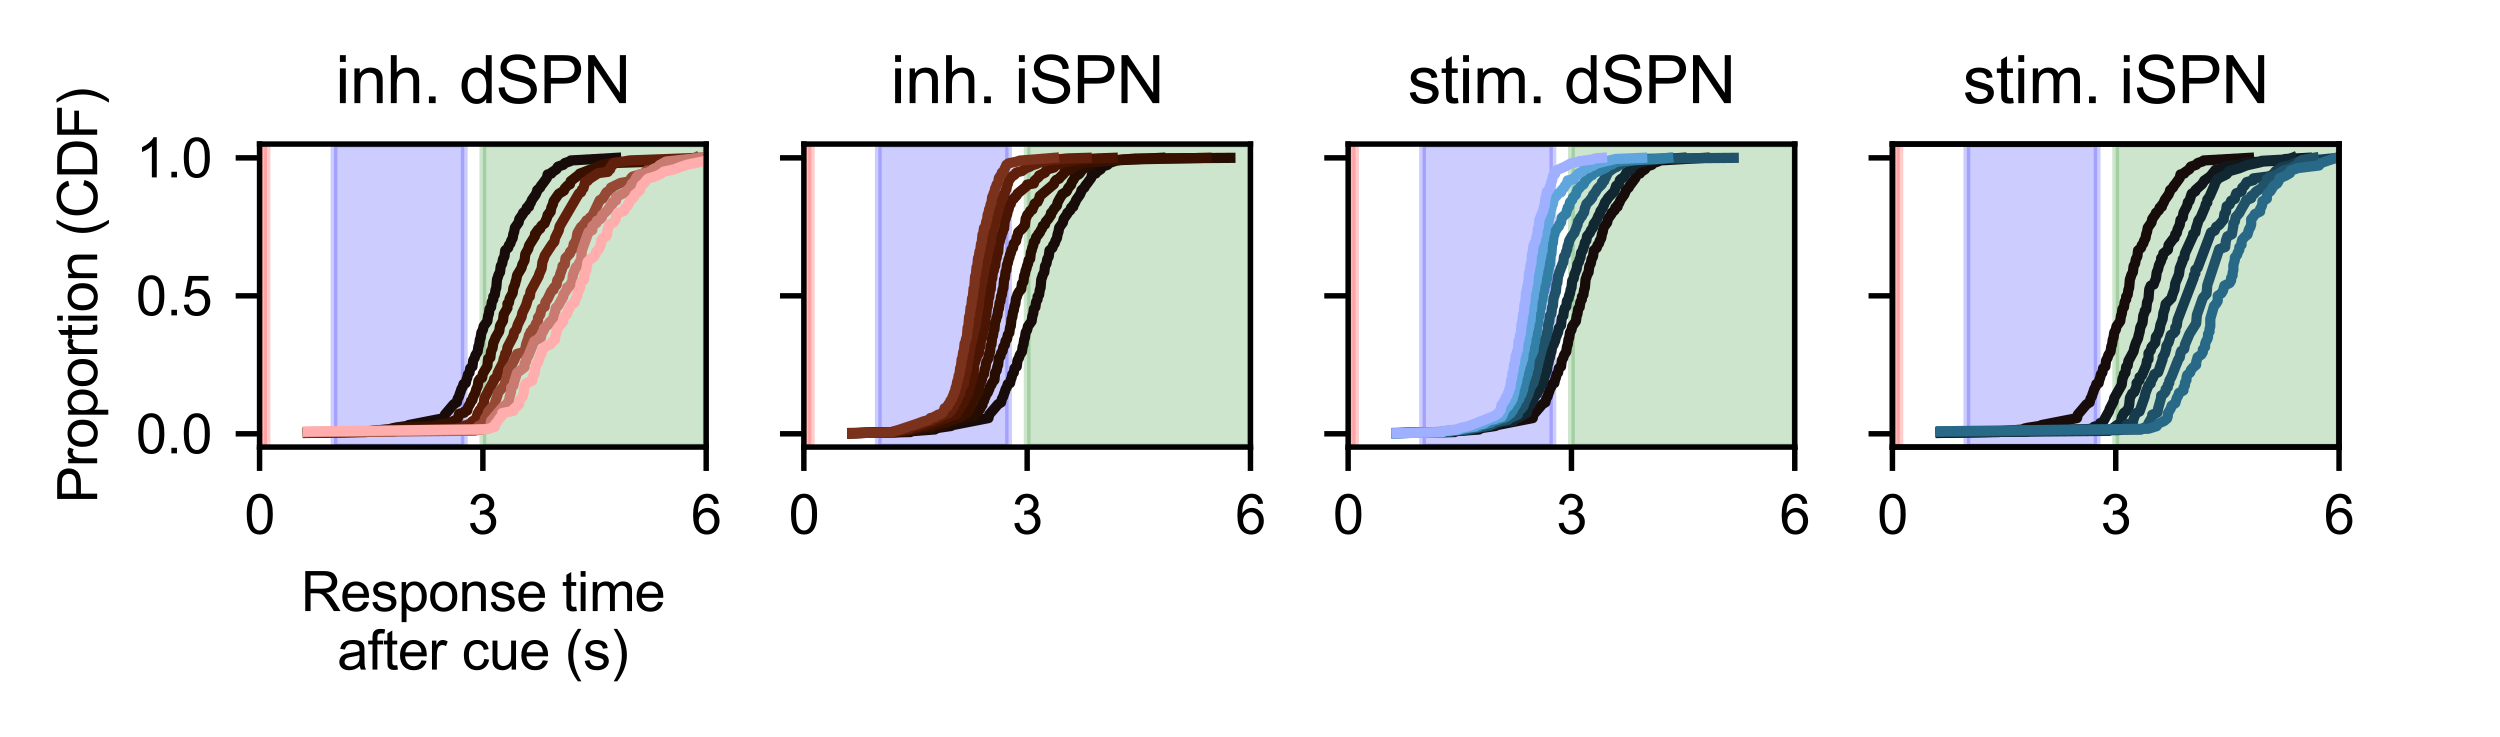 <?xml version="1.0" encoding="utf-8" standalone="no"?>
<!DOCTYPE svg PUBLIC "-//W3C//DTD SVG 1.1//EN"
  "http://www.w3.org/Graphics/SVG/1.1/DTD/svg11.dtd">
<svg xmlns:xlink="http://www.w3.org/1999/xlink" width="366.48pt" height="108pt" viewBox="0 0 366.48 108" xmlns="http://www.w3.org/2000/svg" version="1.1">
 <defs>
  <style type="text/css">*{stroke-linejoin: round; stroke-linecap: butt}</style>
 </defs>
 <g id="figure_1">
  <g id="patch_1">
   <path d="M 0 108 
L 366.48 108 
L 366.48 0 
L 0 0 
z
" style="fill: #ffffff"/>
  </g>
  <g id="axes_1">
   <g id="patch_2">
    <path d="M 38.049 65.534 
L 103.521 65.534 
L 103.521 21.12 
L 38.049 21.12 
z
" style="fill: #ffffff"/>
   </g>
   <g id="patch_3">
    <path d="M 70.785 65.534 
L 103.521 65.534 
L 103.521 21.12 
L 70.785 21.12 
z
" clip-path="url(#p230c3f06c1)" style="fill: #008000; opacity: 0.2; stroke: #008000; stroke-linejoin: miter"/>
   </g>
   <g id="patch_4">
    <path d="M 48.961 65.534 
L 68.057 65.534 
L 68.057 21.12 
L 48.961 21.12 
z
" clip-path="url(#p230c3f06c1)" style="fill: #0000ff; opacity: 0.2; stroke: #0000ff; stroke-linejoin: miter"/>
   </g>
   <g id="patch_5">
    <path d="M 38.049 65.534 
L 39.14 65.534 
L 39.14 21.12 
L 38.049 21.12 
z
" clip-path="url(#p230c3f06c1)" style="fill: #ff0000; opacity: 0.2; stroke: #ff0000; stroke-linejoin: miter"/>
   </g>
   <g id="matplotlib.axis_1">
    <g id="xtick_1">
     <g id="line2d_1">
      <defs>
       <path id="mb9ab1c25f7" d="M 0 0 
L 0 3.5 
" style="stroke: #000000; stroke-width: 0.8"/>
      </defs>
      <g>
       <use xlink:href="#mb9ab1c25f7" x="38.049" y="65.534" style="stroke: #000000; stroke-width: 0.8"/>
      </g>
     </g>
     <g id="text_1">
      <!-- 0 -->
      <g transform="translate(35.825 78.26) scale(0.08 -0.08)">
       <defs>
        <path id="ArialMT-30" d="M 266 2259 
Q 266 3072 433 3567 
Q 600 4063 929 4331 
Q 1259 4600 1759 4600 
Q 2128 4600 2406 4451 
Q 2684 4303 2865 4023 
Q 3047 3744 3150 3342 
Q 3253 2941 3253 2259 
Q 3253 1453 3087 958 
Q 2922 463 2592 192 
Q 2263 -78 1759 -78 
Q 1097 -78 719 397 
Q 266 969 266 2259 
z
M 844 2259 
Q 844 1131 1108 757 
Q 1372 384 1759 384 
Q 2147 384 2411 759 
Q 2675 1134 2675 2259 
Q 2675 3391 2411 3762 
Q 2147 4134 1753 4134 
Q 1366 4134 1134 3806 
Q 844 3388 844 2259 
z
" transform="scale(0.016)"/>
       </defs>
       <use xlink:href="#ArialMT-30"/>
      </g>
     </g>
    </g>
    <g id="xtick_2">
     <g id="line2d_2">
      <g>
       <use xlink:href="#mb9ab1c25f7" x="70.785" y="65.534" style="stroke: #000000; stroke-width: 0.8"/>
      </g>
     </g>
     <g id="text_2">
      <!-- 3 -->
      <g transform="translate(68.56 78.26) scale(0.08 -0.08)">
       <defs>
        <path id="ArialMT-33" d="M 269 1209 
L 831 1284 
Q 928 806 1161 595 
Q 1394 384 1728 384 
Q 2125 384 2398 659 
Q 2672 934 2672 1341 
Q 2672 1728 2419 1979 
Q 2166 2231 1775 2231 
Q 1616 2231 1378 2169 
L 1441 2663 
Q 1497 2656 1531 2656 
Q 1891 2656 2178 2843 
Q 2466 3031 2466 3422 
Q 2466 3731 2256 3934 
Q 2047 4138 1716 4138 
Q 1388 4138 1169 3931 
Q 950 3725 888 3313 
L 325 3413 
Q 428 3978 793 4289 
Q 1159 4600 1703 4600 
Q 2078 4600 2393 4439 
Q 2709 4278 2876 4000 
Q 3044 3722 3044 3409 
Q 3044 3113 2884 2869 
Q 2725 2625 2413 2481 
Q 2819 2388 3044 2092 
Q 3269 1797 3269 1353 
Q 3269 753 2831 336 
Q 2394 -81 1725 -81 
Q 1122 -81 723 278 
Q 325 638 269 1209 
z
" transform="scale(0.016)"/>
       </defs>
       <use xlink:href="#ArialMT-33"/>
      </g>
     </g>
    </g>
    <g id="xtick_3">
     <g id="line2d_3">
      <g>
       <use xlink:href="#mb9ab1c25f7" x="103.521" y="65.534" style="stroke: #000000; stroke-width: 0.8"/>
      </g>
     </g>
     <g id="text_3">
      <!-- 6 -->
      <g transform="translate(101.296 78.26) scale(0.08 -0.08)">
       <defs>
        <path id="ArialMT-36" d="M 3184 3459 
L 2625 3416 
Q 2550 3747 2413 3897 
Q 2184 4138 1850 4138 
Q 1581 4138 1378 3988 
Q 1113 3794 959 3422 
Q 806 3050 800 2363 
Q 1003 2672 1297 2822 
Q 1591 2972 1913 2972 
Q 2475 2972 2870 2558 
Q 3266 2144 3266 1488 
Q 3266 1056 3080 686 
Q 2894 316 2569 119 
Q 2244 -78 1831 -78 
Q 1128 -78 684 439 
Q 241 956 241 2144 
Q 241 3472 731 4075 
Q 1159 4600 1884 4600 
Q 2425 4600 2770 4297 
Q 3116 3994 3184 3459 
z
M 888 1484 
Q 888 1194 1011 928 
Q 1134 663 1356 523 
Q 1578 384 1822 384 
Q 2178 384 2434 671 
Q 2691 959 2691 1453 
Q 2691 1928 2437 2201 
Q 2184 2475 1800 2475 
Q 1419 2475 1153 2201 
Q 888 1928 888 1484 
z
" transform="scale(0.016)"/>
       </defs>
       <use xlink:href="#ArialMT-36"/>
      </g>
     </g>
    </g>
    <g id="text_4">
     <!-- Response time -->
     <g transform="translate(44.107 89.576) scale(0.08 -0.08)">
      <defs>
       <path id="ArialMT-52" d="M 503 0 
L 503 4581 
L 2534 4581 
Q 3147 4581 3465 4457 
Q 3784 4334 3975 4021 
Q 4166 3709 4166 3331 
Q 4166 2844 3850 2509 
Q 3534 2175 2875 2084 
Q 3116 1969 3241 1856 
Q 3506 1613 3744 1247 
L 4541 0 
L 3778 0 
L 3172 953 
Q 2906 1366 2734 1584 
Q 2563 1803 2427 1890 
Q 2291 1978 2150 2013 
Q 2047 2034 1813 2034 
L 1109 2034 
L 1109 0 
L 503 0 
z
M 1109 2559 
L 2413 2559 
Q 2828 2559 3062 2645 
Q 3297 2731 3419 2920 
Q 3541 3109 3541 3331 
Q 3541 3656 3305 3865 
Q 3069 4075 2559 4075 
L 1109 4075 
L 1109 2559 
z
" transform="scale(0.016)"/>
       <path id="ArialMT-65" d="M 2694 1069 
L 3275 997 
Q 3138 488 2766 206 
Q 2394 -75 1816 -75 
Q 1088 -75 661 373 
Q 234 822 234 1631 
Q 234 2469 665 2931 
Q 1097 3394 1784 3394 
Q 2450 3394 2872 2941 
Q 3294 2488 3294 1666 
Q 3294 1616 3291 1516 
L 816 1516 
Q 847 969 1125 678 
Q 1403 388 1819 388 
Q 2128 388 2347 550 
Q 2566 713 2694 1069 
z
M 847 1978 
L 2700 1978 
Q 2663 2397 2488 2606 
Q 2219 2931 1791 2931 
Q 1403 2931 1139 2672 
Q 875 2413 847 1978 
z
" transform="scale(0.016)"/>
       <path id="ArialMT-73" d="M 197 991 
L 753 1078 
Q 800 744 1014 566 
Q 1228 388 1613 388 
Q 2000 388 2187 545 
Q 2375 703 2375 916 
Q 2375 1106 2209 1216 
Q 2094 1291 1634 1406 
Q 1016 1563 777 1677 
Q 538 1791 414 1992 
Q 291 2194 291 2438 
Q 291 2659 392 2848 
Q 494 3038 669 3163 
Q 800 3259 1026 3326 
Q 1253 3394 1513 3394 
Q 1903 3394 2198 3281 
Q 2494 3169 2634 2976 
Q 2775 2784 2828 2463 
L 2278 2388 
Q 2241 2644 2061 2787 
Q 1881 2931 1553 2931 
Q 1166 2931 1000 2803 
Q 834 2675 834 2503 
Q 834 2394 903 2306 
Q 972 2216 1119 2156 
Q 1203 2125 1616 2013 
Q 2213 1853 2448 1751 
Q 2684 1650 2818 1456 
Q 2953 1263 2953 975 
Q 2953 694 2789 445 
Q 2625 197 2315 61 
Q 2006 -75 1616 -75 
Q 969 -75 630 194 
Q 291 463 197 991 
z
" transform="scale(0.016)"/>
       <path id="ArialMT-70" d="M 422 -1272 
L 422 3319 
L 934 3319 
L 934 2888 
Q 1116 3141 1344 3267 
Q 1572 3394 1897 3394 
Q 2322 3394 2647 3175 
Q 2972 2956 3137 2557 
Q 3303 2159 3303 1684 
Q 3303 1175 3120 767 
Q 2938 359 2589 142 
Q 2241 -75 1856 -75 
Q 1575 -75 1351 44 
Q 1128 163 984 344 
L 984 -1272 
L 422 -1272 
z
M 931 1641 
Q 931 1000 1190 694 
Q 1450 388 1819 388 
Q 2194 388 2461 705 
Q 2728 1022 2728 1688 
Q 2728 2322 2467 2637 
Q 2206 2953 1844 2953 
Q 1484 2953 1207 2617 
Q 931 2281 931 1641 
z
" transform="scale(0.016)"/>
       <path id="ArialMT-6f" d="M 213 1659 
Q 213 2581 725 3025 
Q 1153 3394 1769 3394 
Q 2453 3394 2887 2945 
Q 3322 2497 3322 1706 
Q 3322 1066 3130 698 
Q 2938 331 2570 128 
Q 2203 -75 1769 -75 
Q 1072 -75 642 372 
Q 213 819 213 1659 
z
M 791 1659 
Q 791 1022 1069 705 
Q 1347 388 1769 388 
Q 2188 388 2466 706 
Q 2744 1025 2744 1678 
Q 2744 2294 2464 2611 
Q 2184 2928 1769 2928 
Q 1347 2928 1069 2612 
Q 791 2297 791 1659 
z
" transform="scale(0.016)"/>
       <path id="ArialMT-6e" d="M 422 0 
L 422 3319 
L 928 3319 
L 928 2847 
Q 1294 3394 1984 3394 
Q 2284 3394 2536 3286 
Q 2788 3178 2913 3003 
Q 3038 2828 3088 2588 
Q 3119 2431 3119 2041 
L 3119 0 
L 2556 0 
L 2556 2019 
Q 2556 2363 2490 2533 
Q 2425 2703 2258 2804 
Q 2091 2906 1866 2906 
Q 1506 2906 1245 2678 
Q 984 2450 984 1813 
L 984 0 
L 422 0 
z
" transform="scale(0.016)"/>
       <path id="ArialMT-20" transform="scale(0.016)"/>
       <path id="ArialMT-74" d="M 1650 503 
L 1731 6 
Q 1494 -44 1306 -44 
Q 1000 -44 831 53 
Q 663 150 594 308 
Q 525 466 525 972 
L 525 2881 
L 113 2881 
L 113 3319 
L 525 3319 
L 525 4141 
L 1084 4478 
L 1084 3319 
L 1650 3319 
L 1650 2881 
L 1084 2881 
L 1084 941 
Q 1084 700 1114 631 
Q 1144 563 1211 522 
Q 1278 481 1403 481 
Q 1497 481 1650 503 
z
" transform="scale(0.016)"/>
       <path id="ArialMT-69" d="M 425 3934 
L 425 4581 
L 988 4581 
L 988 3934 
L 425 3934 
z
M 425 0 
L 425 3319 
L 988 3319 
L 988 0 
L 425 0 
z
" transform="scale(0.016)"/>
       <path id="ArialMT-6d" d="M 422 0 
L 422 3319 
L 925 3319 
L 925 2853 
Q 1081 3097 1340 3245 
Q 1600 3394 1931 3394 
Q 2300 3394 2536 3241 
Q 2772 3088 2869 2813 
Q 3263 3394 3894 3394 
Q 4388 3394 4653 3120 
Q 4919 2847 4919 2278 
L 4919 0 
L 4359 0 
L 4359 2091 
Q 4359 2428 4304 2576 
Q 4250 2725 4106 2815 
Q 3963 2906 3769 2906 
Q 3419 2906 3187 2673 
Q 2956 2441 2956 1928 
L 2956 0 
L 2394 0 
L 2394 2156 
Q 2394 2531 2256 2718 
Q 2119 2906 1806 2906 
Q 1569 2906 1367 2781 
Q 1166 2656 1075 2415 
Q 984 2175 984 1722 
L 984 0 
L 422 0 
z
" transform="scale(0.016)"/>
      </defs>
      <use xlink:href="#ArialMT-52"/>
      <use xlink:href="#ArialMT-65" transform="translate(72.217 0)"/>
      <use xlink:href="#ArialMT-73" transform="translate(127.832 0)"/>
      <use xlink:href="#ArialMT-70" transform="translate(177.832 0)"/>
      <use xlink:href="#ArialMT-6f" transform="translate(233.447 0)"/>
      <use xlink:href="#ArialMT-6e" transform="translate(289.062 0)"/>
      <use xlink:href="#ArialMT-73" transform="translate(344.678 0)"/>
      <use xlink:href="#ArialMT-65" transform="translate(394.678 0)"/>
      <use xlink:href="#ArialMT-20" transform="translate(450.293 0)"/>
      <use xlink:href="#ArialMT-74" transform="translate(478.076 0)"/>
      <use xlink:href="#ArialMT-69" transform="translate(505.859 0)"/>
      <use xlink:href="#ArialMT-6d" transform="translate(528.076 0)"/>
      <use xlink:href="#ArialMT-65" transform="translate(611.377 0)"/>
     </g>
     <!-- after cue (s) -->
     <g transform="translate(49.447 98.155) scale(0.08 -0.08)">
      <defs>
       <path id="ArialMT-61" d="M 2588 409 
Q 2275 144 1986 34 
Q 1697 -75 1366 -75 
Q 819 -75 525 192 
Q 231 459 231 875 
Q 231 1119 342 1320 
Q 453 1522 633 1644 
Q 813 1766 1038 1828 
Q 1203 1872 1538 1913 
Q 2219 1994 2541 2106 
Q 2544 2222 2544 2253 
Q 2544 2597 2384 2738 
Q 2169 2928 1744 2928 
Q 1347 2928 1158 2789 
Q 969 2650 878 2297 
L 328 2372 
Q 403 2725 575 2942 
Q 747 3159 1072 3276 
Q 1397 3394 1825 3394 
Q 2250 3394 2515 3294 
Q 2781 3194 2906 3042 
Q 3031 2891 3081 2659 
Q 3109 2516 3109 2141 
L 3109 1391 
Q 3109 606 3145 398 
Q 3181 191 3288 0 
L 2700 0 
Q 2613 175 2588 409 
z
M 2541 1666 
Q 2234 1541 1622 1453 
Q 1275 1403 1131 1340 
Q 988 1278 909 1158 
Q 831 1038 831 891 
Q 831 666 1001 516 
Q 1172 366 1500 366 
Q 1825 366 2078 508 
Q 2331 650 2450 897 
Q 2541 1088 2541 1459 
L 2541 1666 
z
" transform="scale(0.016)"/>
       <path id="ArialMT-66" d="M 556 0 
L 556 2881 
L 59 2881 
L 59 3319 
L 556 3319 
L 556 3672 
Q 556 4006 616 4169 
Q 697 4388 901 4523 
Q 1106 4659 1475 4659 
Q 1713 4659 2000 4603 
L 1916 4113 
Q 1741 4144 1584 4144 
Q 1328 4144 1222 4034 
Q 1116 3925 1116 3625 
L 1116 3319 
L 1763 3319 
L 1763 2881 
L 1116 2881 
L 1116 0 
L 556 0 
z
" transform="scale(0.016)"/>
       <path id="ArialMT-72" d="M 416 0 
L 416 3319 
L 922 3319 
L 922 2816 
Q 1116 3169 1280 3281 
Q 1444 3394 1641 3394 
Q 1925 3394 2219 3213 
L 2025 2691 
Q 1819 2813 1613 2813 
Q 1428 2813 1281 2702 
Q 1134 2591 1072 2394 
Q 978 2094 978 1738 
L 978 0 
L 416 0 
z
" transform="scale(0.016)"/>
       <path id="ArialMT-63" d="M 2588 1216 
L 3141 1144 
Q 3050 572 2676 248 
Q 2303 -75 1759 -75 
Q 1078 -75 664 370 
Q 250 816 250 1647 
Q 250 2184 428 2587 
Q 606 2991 970 3192 
Q 1334 3394 1763 3394 
Q 2303 3394 2647 3120 
Q 2991 2847 3088 2344 
L 2541 2259 
Q 2463 2594 2264 2762 
Q 2066 2931 1784 2931 
Q 1359 2931 1093 2626 
Q 828 2322 828 1663 
Q 828 994 1084 691 
Q 1341 388 1753 388 
Q 2084 388 2306 591 
Q 2528 794 2588 1216 
z
" transform="scale(0.016)"/>
       <path id="ArialMT-75" d="M 2597 0 
L 2597 488 
Q 2209 -75 1544 -75 
Q 1250 -75 995 37 
Q 741 150 617 320 
Q 494 491 444 738 
Q 409 903 409 1263 
L 409 3319 
L 972 3319 
L 972 1478 
Q 972 1038 1006 884 
Q 1059 663 1231 536 
Q 1403 409 1656 409 
Q 1909 409 2131 539 
Q 2353 669 2445 892 
Q 2538 1116 2538 1541 
L 2538 3319 
L 3100 3319 
L 3100 0 
L 2597 0 
z
" transform="scale(0.016)"/>
       <path id="ArialMT-28" d="M 1497 -1347 
Q 1031 -759 709 28 
Q 388 816 388 1659 
Q 388 2403 628 3084 
Q 909 3875 1497 4659 
L 1900 4659 
Q 1522 4009 1400 3731 
Q 1209 3300 1100 2831 
Q 966 2247 966 1656 
Q 966 153 1900 -1347 
L 1497 -1347 
z
" transform="scale(0.016)"/>
       <path id="ArialMT-29" d="M 791 -1347 
L 388 -1347 
Q 1322 153 1322 1656 
Q 1322 2244 1188 2822 
Q 1081 3291 891 3722 
Q 769 4003 388 4659 
L 791 4659 
Q 1378 3875 1659 3084 
Q 1900 2403 1900 1659 
Q 1900 816 1576 28 
Q 1253 -759 791 -1347 
z
" transform="scale(0.016)"/>
      </defs>
      <use xlink:href="#ArialMT-61"/>
      <use xlink:href="#ArialMT-66" transform="translate(55.615 0)"/>
      <use xlink:href="#ArialMT-74" transform="translate(83.398 0)"/>
      <use xlink:href="#ArialMT-65" transform="translate(111.182 0)"/>
      <use xlink:href="#ArialMT-72" transform="translate(166.797 0)"/>
      <use xlink:href="#ArialMT-20" transform="translate(200.098 0)"/>
      <use xlink:href="#ArialMT-63" transform="translate(227.881 0)"/>
      <use xlink:href="#ArialMT-75" transform="translate(277.881 0)"/>
      <use xlink:href="#ArialMT-65" transform="translate(333.496 0)"/>
      <use xlink:href="#ArialMT-20" transform="translate(389.111 0)"/>
      <use xlink:href="#ArialMT-28" transform="translate(416.895 0)"/>
      <use xlink:href="#ArialMT-73" transform="translate(450.195 0)"/>
      <use xlink:href="#ArialMT-29" transform="translate(500.195 0)"/>
     </g>
    </g>
   </g>
   <g id="matplotlib.axis_2">
    <g id="ytick_1">
     <g id="line2d_4">
      <defs>
       <path id="mf006d1888d" d="M 0 0 
L -3.5 0 
" style="stroke: #000000; stroke-width: 0.8"/>
      </defs>
      <g>
       <use xlink:href="#mf006d1888d" x="38.049" y="63.595" style="stroke: #000000; stroke-width: 0.8"/>
      </g>
     </g>
     <g id="text_5">
      <!-- 0.0 -->
      <g transform="translate(19.929 66.458) scale(0.08 -0.08)">
       <defs>
        <path id="ArialMT-2e" d="M 581 0 
L 581 641 
L 1222 641 
L 1222 0 
L 581 0 
z
" transform="scale(0.016)"/>
       </defs>
       <use xlink:href="#ArialMT-30"/>
       <use xlink:href="#ArialMT-2e" transform="translate(55.615 0)"/>
       <use xlink:href="#ArialMT-30" transform="translate(83.398 0)"/>
      </g>
     </g>
    </g>
    <g id="ytick_2">
     <g id="line2d_5">
      <g>
       <use xlink:href="#mf006d1888d" x="38.049" y="43.367" style="stroke: #000000; stroke-width: 0.8"/>
      </g>
     </g>
     <g id="text_6">
      <!-- 0.5 -->
      <g transform="translate(19.929 46.23) scale(0.08 -0.08)">
       <defs>
        <path id="ArialMT-35" d="M 266 1200 
L 856 1250 
Q 922 819 1161 601 
Q 1400 384 1738 384 
Q 2144 384 2425 690 
Q 2706 997 2706 1503 
Q 2706 1984 2436 2262 
Q 2166 2541 1728 2541 
Q 1456 2541 1237 2417 
Q 1019 2294 894 2097 
L 366 2166 
L 809 4519 
L 3088 4519 
L 3088 3981 
L 1259 3981 
L 1013 2750 
Q 1425 3038 1878 3038 
Q 2478 3038 2890 2622 
Q 3303 2206 3303 1553 
Q 3303 931 2941 478 
Q 2500 -78 1738 -78 
Q 1113 -78 717 272 
Q 322 622 266 1200 
z
" transform="scale(0.016)"/>
       </defs>
       <use xlink:href="#ArialMT-30"/>
       <use xlink:href="#ArialMT-2e" transform="translate(55.615 0)"/>
       <use xlink:href="#ArialMT-35" transform="translate(83.398 0)"/>
      </g>
     </g>
    </g>
    <g id="ytick_3">
     <g id="line2d_6">
      <g>
       <use xlink:href="#mf006d1888d" x="38.049" y="23.139" style="stroke: #000000; stroke-width: 0.8"/>
      </g>
     </g>
     <g id="text_7">
      <!-- 1.0 -->
      <g transform="translate(19.929 26.002) scale(0.08 -0.08)">
       <defs>
        <path id="ArialMT-31" d="M 2384 0 
L 1822 0 
L 1822 3584 
Q 1619 3391 1289 3197 
Q 959 3003 697 2906 
L 697 3450 
Q 1169 3672 1522 3987 
Q 1875 4303 2022 4600 
L 2384 4600 
L 2384 0 
z
" transform="scale(0.016)"/>
       </defs>
       <use xlink:href="#ArialMT-31"/>
       <use xlink:href="#ArialMT-2e" transform="translate(55.615 0)"/>
       <use xlink:href="#ArialMT-30" transform="translate(83.398 0)"/>
      </g>
     </g>
    </g>
    <g id="text_8">
     <!-- Proportion (CDF) -->
     <g transform="translate(14.245 73.776) rotate(-90) scale(0.08 -0.08)">
      <defs>
       <path id="ArialMT-50" d="M 494 0 
L 494 4581 
L 2222 4581 
Q 2678 4581 2919 4538 
Q 3256 4481 3484 4323 
Q 3713 4166 3852 3881 
Q 3991 3597 3991 3256 
Q 3991 2672 3619 2267 
Q 3247 1863 2275 1863 
L 1100 1863 
L 1100 0 
L 494 0 
z
M 1100 2403 
L 2284 2403 
Q 2872 2403 3119 2622 
Q 3366 2841 3366 3238 
Q 3366 3525 3220 3729 
Q 3075 3934 2838 4000 
Q 2684 4041 2272 4041 
L 1100 4041 
L 1100 2403 
z
" transform="scale(0.016)"/>
       <path id="ArialMT-43" d="M 3763 1606 
L 4369 1453 
Q 4178 706 3683 314 
Q 3188 -78 2472 -78 
Q 1731 -78 1267 223 
Q 803 525 561 1097 
Q 319 1669 319 2325 
Q 319 3041 592 3573 
Q 866 4106 1370 4382 
Q 1875 4659 2481 4659 
Q 3169 4659 3637 4309 
Q 4106 3959 4291 3325 
L 3694 3184 
Q 3534 3684 3231 3912 
Q 2928 4141 2469 4141 
Q 1941 4141 1586 3887 
Q 1231 3634 1087 3207 
Q 944 2781 944 2328 
Q 944 1744 1114 1308 
Q 1284 872 1643 656 
Q 2003 441 2422 441 
Q 2931 441 3284 734 
Q 3638 1028 3763 1606 
z
" transform="scale(0.016)"/>
       <path id="ArialMT-44" d="M 494 0 
L 494 4581 
L 2072 4581 
Q 2606 4581 2888 4516 
Q 3281 4425 3559 4188 
Q 3922 3881 4101 3404 
Q 4281 2928 4281 2316 
Q 4281 1794 4159 1391 
Q 4038 988 3847 723 
Q 3656 459 3429 307 
Q 3203 156 2883 78 
Q 2563 0 2147 0 
L 494 0 
z
M 1100 541 
L 2078 541 
Q 2531 541 2789 625 
Q 3047 709 3200 863 
Q 3416 1078 3536 1442 
Q 3656 1806 3656 2325 
Q 3656 3044 3420 3430 
Q 3184 3816 2847 3947 
Q 2603 4041 2063 4041 
L 1100 4041 
L 1100 541 
z
" transform="scale(0.016)"/>
       <path id="ArialMT-46" d="M 525 0 
L 525 4581 
L 3616 4581 
L 3616 4041 
L 1131 4041 
L 1131 2622 
L 3281 2622 
L 3281 2081 
L 1131 2081 
L 1131 0 
L 525 0 
z
" transform="scale(0.016)"/>
      </defs>
      <use xlink:href="#ArialMT-50"/>
      <use xlink:href="#ArialMT-72" transform="translate(66.699 0)"/>
      <use xlink:href="#ArialMT-6f" transform="translate(100 0)"/>
      <use xlink:href="#ArialMT-70" transform="translate(155.615 0)"/>
      <use xlink:href="#ArialMT-6f" transform="translate(211.23 0)"/>
      <use xlink:href="#ArialMT-72" transform="translate(266.846 0)"/>
      <use xlink:href="#ArialMT-74" transform="translate(300.146 0)"/>
      <use xlink:href="#ArialMT-69" transform="translate(327.93 0)"/>
      <use xlink:href="#ArialMT-6f" transform="translate(350.146 0)"/>
      <use xlink:href="#ArialMT-6e" transform="translate(405.762 0)"/>
      <use xlink:href="#ArialMT-20" transform="translate(461.377 0)"/>
      <use xlink:href="#ArialMT-28" transform="translate(489.16 0)"/>
      <use xlink:href="#ArialMT-43" transform="translate(522.461 0)"/>
      <use xlink:href="#ArialMT-44" transform="translate(594.678 0)"/>
      <use xlink:href="#ArialMT-46" transform="translate(666.895 0)"/>
      <use xlink:href="#ArialMT-29" transform="translate(727.979 0)"/>
     </g>
    </g>
   </g>
   <g id="line2d_7">
    <path d="M 45.142 63.467 
L 53.653 63.339 
L 53.871 63.211 
L 57.254 62.955 
L 57.363 62.827 
L 57.909 62.699 
L 59.655 62.443 
L 59.873 62.314 
L 65.111 61.29 
L 65.22 60.778 
L 66.529 59.242 
L 66.966 58.986 
L 67.075 58.474 
L 67.293 58.09 
L 67.402 57.706 
L 67.511 57.45 
L 67.62 57.065 
L 67.839 56.681 
L 67.948 56.297 
L 68.275 56.169 
L 68.384 55.657 
L 68.493 55.401 
L 68.602 54.889 
L 68.821 54.633 
L 68.93 53.993 
L 69.257 53.737 
L 69.366 52.841 
L 69.585 52.457 
L 69.694 52.072 
L 70.021 51.56 
L 70.13 50.792 
L 70.239 50.536 
L 70.348 49.768 
L 70.457 49.512 
L 70.567 48.744 
L 70.785 48.36 
L 70.894 47.848 
L 71.44 47.08 
L 71.549 46.311 
L 71.658 46.055 
L 71.767 45.287 
L 71.985 45.031 
L 72.094 44.263 
L 72.313 43.879 
L 72.313 43.495 
L 72.531 43.239 
L 72.64 42.471 
L 72.749 42.215 
L 72.858 40.934 
L 72.967 40.678 
L 73.076 40.294 
L 73.295 39.91 
L 73.404 39.014 
L 73.622 38.63 
L 73.731 37.99 
L 73.949 37.606 
L 74.058 36.709 
L 74.495 36.325 
L 74.604 35.941 
L 74.822 35.685 
L 74.931 35.301 
L 75.15 34.917 
L 75.259 34.277 
L 75.368 34.021 
L 75.477 33.381 
L 76.023 32.613 
L 76.132 32.101 
L 76.677 31.332 
L 76.677 31.204 
L 77.114 30.82 
L 77.223 30.436 
L 77.55 30.308 
L 77.55 30.052 
L 77.768 29.796 
L 77.878 29.54 
L 77.987 29.284 
L 78.532 28.516 
L 78.641 28.26 
L 78.751 28.004 
L 78.751 27.876 
L 79.187 27.492 
L 79.296 27.236 
L 79.514 26.98 
L 80.169 26.083 
L 80.278 25.571 
L 80.824 25.443 
L 80.824 25.315 
L 81.588 24.803 
L 81.697 24.547 
L 81.806 24.419 
L 82.57 24.163 
L 82.788 23.907 
L 83.552 23.651 
L 83.661 23.523 
L 90.317 23.139 
L 90.317 23.139 
" clip-path="url(#p230c3f06c1)" style="fill: none; stroke: #180c0a; stroke-width: 1.5; stroke-linecap: square"/>
   </g>
   <g id="line2d_8">
    <path d="M 45.142 63.44 
L 54.199 63.285 
L 54.635 63.13 
L 58.345 62.82 
L 58.345 62.665 
L 63.256 62.51 
L 64.347 62.355 
L 64.456 62.2 
L 65.984 62.045 
L 66.093 61.89 
L 67.075 61.425 
L 67.184 61.115 
L 67.293 60.65 
L 68.057 60.495 
L 68.057 60.34 
L 68.493 60.185 
L 68.602 59.72 
L 69.039 58.945 
L 69.039 58.79 
L 69.257 58.635 
L 69.366 58.17 
L 69.694 57.55 
L 69.803 57.085 
L 70.021 56.62 
L 70.13 55.845 
L 70.348 55.535 
L 70.676 55.38 
L 70.785 54.76 
L 71.44 53.675 
L 71.549 52.589 
L 71.876 52.434 
L 71.985 51.504 
L 72.203 51.039 
L 72.313 50.264 
L 72.531 49.799 
L 72.64 49.489 
L 73.185 48.559 
L 73.295 47.784 
L 73.731 47.009 
L 73.84 46.079 
L 74.386 45.149 
L 74.386 44.529 
L 74.604 44.374 
L 74.713 43.754 
L 75.15 42.979 
L 75.259 42.204 
L 75.477 41.739 
L 75.586 41.274 
L 75.695 40.964 
L 75.804 40.344 
L 76.459 39.259 
L 76.568 38.794 
L 76.896 38.174 
L 77.005 37.244 
L 77.441 36.469 
L 77.55 36.004 
L 78.423 34.609 
L 78.423 34.299 
L 78.641 34.144 
L 78.641 33.989 
L 78.86 33.834 
L 78.86 33.679 
L 79.187 33.524 
L 79.296 33.214 
L 79.405 33.059 
L 79.842 32.749 
L 79.951 32.439 
L 80.169 31.974 
L 80.278 31.509 
L 80.496 31.354 
L 80.496 31.199 
L 80.715 31.044 
L 80.824 30.424 
L 81.042 29.959 
L 81.151 29.494 
L 81.915 28.409 
L 82.679 27.944 
L 82.788 27.634 
L 83.224 27.169 
L 83.552 27.014 
L 83.661 26.549 
L 84.861 25.619 
L 84.97 25.464 
L 87.807 24.379 
L 88.026 24.224 
L 89.226 23.914 
L 98.719 23.604 
L 106.358 23.139 
L 106.358 23.139 
" clip-path="url(#p230c3f06c1)" style="fill: none; stroke: #371000; stroke-width: 1.5; stroke-linecap: square"/>
   </g>
   <g id="line2d_9">
    <path d="M 45.142 63.408 
L 57.8 63.222 
L 59.109 63.035 
L 66.857 62.849 
L 67.729 62.663 
L 67.948 62.476 
L 68.93 62.103 
L 69.257 61.73 
L 69.694 61.544 
L 69.912 60.985 
L 70.021 60.612 
L 70.348 60.053 
L 70.676 59.866 
L 70.676 59.493 
L 70.894 59.307 
L 71.003 58.375 
L 72.422 55.765 
L 72.422 55.578 
L 72.858 55.205 
L 72.967 54.646 
L 73.731 53.154 
L 73.84 52.595 
L 74.058 52.036 
L 74.058 51.849 
L 74.277 51.663 
L 74.386 50.917 
L 75.259 49.239 
L 75.368 48.68 
L 75.695 48.307 
L 75.804 47.934 
L 75.913 47.562 
L 76.459 46.443 
L 76.568 45.884 
L 77.114 44.765 
L 77.223 44.392 
L 77.332 44.019 
L 77.441 43.646 
L 77.659 43.46 
L 77.768 42.714 
L 78.969 40.477 
L 79.078 40.104 
L 79.405 39.358 
L 79.514 38.426 
L 79.733 37.867 
L 79.842 37.494 
L 80.933 35.816 
L 81.26 35.443 
L 81.369 34.884 
L 81.915 33.765 
L 82.024 33.206 
L 84.861 28.359 
L 85.189 28.172 
L 85.298 27.8 
L 85.516 27.613 
L 85.625 27.24 
L 85.734 26.867 
L 85.734 26.681 
L 86.171 26.495 
L 86.28 26.308 
L 87.698 25.376 
L 89.117 25.19 
L 89.117 25.003 
L 89.444 24.817 
L 89.553 24.444 
L 89.772 24.257 
L 89.772 24.071 
L 89.99 23.885 
L 92.39 23.512 
L 102.32 23.139 
L 102.32 23.139 
" clip-path="url(#p230c3f06c1)" style="fill: none; stroke: #61200b; stroke-width: 1.5; stroke-linecap: square"/>
   </g>
   <g id="line2d_10">
    <path d="M 45.142 63.365 
L 69.585 63.135 
L 70.13 62.445 
L 70.785 62.216 
L 70.785 61.986 
L 71.112 61.756 
L 71.112 61.296 
L 71.44 60.836 
L 71.549 60.377 
L 72.531 59.227 
L 72.64 58.768 
L 72.967 57.848 
L 72.967 57.618 
L 73.949 56.469 
L 74.058 56.009 
L 74.386 55.09 
L 74.495 54.17 
L 74.822 53.711 
L 75.15 53.251 
L 75.804 51.872 
L 76.677 51.642 
L 77.005 51.182 
L 77.114 50.493 
L 77.441 49.573 
L 77.55 49.113 
L 77.768 48.883 
L 77.768 48.654 
L 78.096 48.424 
L 78.096 48.194 
L 78.423 47.964 
L 78.532 47.504 
L 78.86 47.045 
L 78.86 46.585 
L 79.187 46.125 
L 79.296 45.665 
L 79.405 45.206 
L 79.842 44.976 
L 79.951 44.286 
L 80.278 43.826 
L 80.824 42.677 
L 81.151 42.447 
L 81.151 42.217 
L 81.588 41.758 
L 81.697 41.068 
L 82.024 40.608 
L 82.133 40.149 
L 82.461 39.229 
L 82.461 38.999 
L 82.788 38.77 
L 82.897 37.85 
L 83.552 37.16 
L 83.552 36.931 
L 83.988 36.471 
L 84.097 35.781 
L 84.425 35.322 
L 84.534 34.862 
L 84.643 34.172 
L 85.189 33.253 
L 85.516 33.023 
L 85.625 32.793 
L 85.952 32.563 
L 85.952 32.333 
L 86.389 32.103 
L 86.498 31.874 
L 86.825 31.644 
L 87.917 29.345 
L 88.353 29.115 
L 88.899 28.196 
L 89.553 27.736 
L 89.553 27.506 
L 90.972 26.817 
L 92.281 26.587 
L 92.5 26.357 
L 92.5 26.127 
L 92.718 25.897 
L 94.355 25.437 
L 94.791 24.978 
L 97.192 24.748 
L 97.737 24.518 
L 98.065 24.058 
L 101.447 23.599 
L 101.447 23.369 
L 101.884 23.139 
L 101.884 23.139 
" clip-path="url(#p230c3f06c1)" style="fill: none; stroke: #964a36; stroke-width: 1.5; stroke-linecap: square"/>
   </g>
   <g id="line2d_11">
    <path d="M 45.142 63.323 
L 70.13 63.052 
L 71.658 62.78 
L 71.876 62.509 
L 71.985 61.694 
L 73.84 59.522 
L 74.277 59.25 
L 74.604 58.707 
L 74.713 58.164 
L 74.931 57.35 
L 74.931 56.807 
L 75.259 56.535 
L 75.368 55.992 
L 75.804 54.635 
L 76.568 54.092 
L 76.896 53.82 
L 76.896 53.277 
L 77.114 53.006 
L 77.114 52.734 
L 77.441 52.191 
L 78.314 50.019 
L 79.296 49.476 
L 79.405 48.933 
L 79.733 48.39 
L 79.733 48.118 
L 80.387 47.575 
L 80.496 47.304 
L 81.042 46.761 
L 81.369 45.675 
L 81.479 45.132 
L 81.806 44.86 
L 82.242 44.046 
L 82.57 43.503 
L 82.57 43.231 
L 83.115 42.416 
L 83.115 42.145 
L 83.661 41.873 
L 83.661 41.602 
L 83.879 41.33 
L 83.988 40.244 
L 84.425 39.158 
L 84.861 38.887 
L 84.861 38.615 
L 85.189 38.072 
L 85.298 36.715 
L 86.28 33.999 
L 86.825 33.728 
L 86.825 33.185 
L 87.48 32.642 
L 87.48 32.37 
L 88.026 32.099 
L 88.244 31.827 
L 88.244 31.556 
L 89.117 30.741 
L 89.444 30.198 
L 89.772 29.927 
L 89.772 29.655 
L 90.317 29.384 
L 90.317 28.841 
L 91.518 28.298 
L 92.39 27.483 
L 92.609 26.94 
L 92.936 26.669 
L 93.373 25.854 
L 93.7 25.582 
L 94.9 25.311 
L 95.555 25.039 
L 95.773 24.768 
L 96.428 24.496 
L 96.646 24.225 
L 97.628 23.682 
L 102.539 23.139 
L 102.539 23.139 
" clip-path="url(#p230c3f06c1)" style="fill: none; stroke: #ca7b71; stroke-width: 1.5; stroke-linecap: square"/>
   </g>
   <g id="line2d_12">
    <path d="M 45.142 63.258 
L 71.33 62.92 
L 72.531 62.583 
L 72.531 62.246 
L 72.858 61.909 
L 73.076 61.572 
L 73.295 61.235 
L 73.622 60.898 
L 73.622 60.561 
L 75.259 60.223 
L 75.368 59.886 
L 75.804 59.549 
L 76.132 59.212 
L 76.132 58.875 
L 76.241 58.538 
L 76.568 58.201 
L 76.677 57.863 
L 76.786 57.526 
L 76.786 57.189 
L 76.896 56.852 
L 76.896 56.515 
L 77.114 56.178 
L 77.987 55.841 
L 78.096 55.504 
L 78.096 55.166 
L 78.314 54.829 
L 78.423 54.492 
L 78.423 54.155 
L 78.532 53.818 
L 78.532 53.481 
L 78.86 53.144 
L 78.969 52.806 
L 79.078 52.469 
L 79.187 52.132 
L 79.405 51.795 
L 79.405 51.458 
L 79.624 51.121 
L 79.951 50.784 
L 80.715 50.447 
L 80.933 50.109 
L 81.369 49.772 
L 81.369 49.435 
L 81.479 49.098 
L 81.588 48.761 
L 81.588 48.424 
L 81.806 48.087 
L 82.024 47.749 
L 82.352 47.412 
L 82.57 47.075 
L 82.57 46.738 
L 82.679 46.401 
L 83.115 46.064 
L 83.224 45.727 
L 83.334 45.39 
L 83.552 45.052 
L 83.661 44.715 
L 84.207 44.378 
L 84.316 44.041 
L 84.425 43.704 
L 84.643 43.367 
L 84.643 43.03 
L 84.752 42.693 
L 84.97 42.355 
L 85.079 42.018 
L 85.079 41.681 
L 85.189 41.344 
L 85.625 41.007 
L 85.625 40.67 
L 85.625 40.333 
L 85.734 39.995 
L 85.952 39.658 
L 85.952 39.321 
L 86.062 38.984 
L 86.062 38.647 
L 86.171 38.31 
L 86.607 37.973 
L 87.044 37.636 
L 87.262 37.298 
L 87.371 36.961 
L 87.698 36.624 
L 87.917 36.287 
L 88.026 35.95 
L 88.135 35.613 
L 88.135 35.276 
L 88.353 34.938 
L 88.899 34.601 
L 89.008 34.264 
L 89.008 33.927 
L 89.117 33.59 
L 89.226 33.253 
L 89.335 32.916 
L 89.99 32.579 
L 90.208 32.241 
L 90.317 31.904 
L 90.317 31.567 
L 90.645 31.23 
L 91.518 30.893 
L 91.627 30.556 
L 91.954 30.219 
L 92.172 29.881 
L 92.281 29.544 
L 92.609 29.207 
L 92.936 28.87 
L 93.045 28.533 
L 93.482 28.196 
L 93.809 27.859 
L 93.918 27.522 
L 94.027 27.184 
L 94.464 26.847 
L 94.682 26.51 
L 95.009 26.173 
L 96.101 25.836 
L 96.864 25.499 
L 97.301 25.162 
L 98.829 24.824 
L 99.702 24.487 
L 100.684 24.15 
L 102.32 23.813 
L 103.848 23.476 
L 108.54 23.139 
" clip-path="url(#p230c3f06c1)" style="fill: none; stroke: #ffadad; stroke-width: 1.5; stroke-linecap: square"/>
   </g>
   <g id="patch_6">
    <path d="M 38.049 65.534 
L 38.049 21.12 
" style="fill: none; stroke: #000000; stroke-width: 0.8; stroke-linejoin: miter; stroke-linecap: square"/>
   </g>
   <g id="patch_7">
    <path d="M 103.521 65.534 
L 103.521 21.12 
" style="fill: none; stroke: #000000; stroke-width: 0.8; stroke-linejoin: miter; stroke-linecap: square"/>
   </g>
   <g id="patch_8">
    <path d="M 38.049 65.534 
L 103.521 65.534 
" style="fill: none; stroke: #000000; stroke-width: 0.8; stroke-linejoin: miter; stroke-linecap: square"/>
   </g>
   <g id="patch_9">
    <path d="M 38.049 21.12 
L 103.521 21.12 
" style="fill: none; stroke: #000000; stroke-width: 0.8; stroke-linejoin: miter; stroke-linecap: square"/>
   </g>
   <g id="text_9">
    <!-- inh. dSPN -->
    <g transform="translate(49.174 15.12) scale(0.096 -0.096)">
     <defs>
      <path id="ArialMT-68" d="M 422 0 
L 422 4581 
L 984 4581 
L 984 2938 
Q 1378 3394 1978 3394 
Q 2347 3394 2619 3248 
Q 2891 3103 3008 2847 
Q 3125 2591 3125 2103 
L 3125 0 
L 2563 0 
L 2563 2103 
Q 2563 2525 2380 2717 
Q 2197 2909 1863 2909 
Q 1613 2909 1392 2779 
Q 1172 2650 1078 2428 
Q 984 2206 984 1816 
L 984 0 
L 422 0 
z
" transform="scale(0.016)"/>
      <path id="ArialMT-64" d="M 2575 0 
L 2575 419 
Q 2259 -75 1647 -75 
Q 1250 -75 917 144 
Q 584 363 401 755 
Q 219 1147 219 1656 
Q 219 2153 384 2558 
Q 550 2963 881 3178 
Q 1213 3394 1622 3394 
Q 1922 3394 2156 3267 
Q 2391 3141 2538 2938 
L 2538 4581 
L 3097 4581 
L 3097 0 
L 2575 0 
z
M 797 1656 
Q 797 1019 1065 703 
Q 1334 388 1700 388 
Q 2069 388 2326 689 
Q 2584 991 2584 1609 
Q 2584 2291 2321 2609 
Q 2059 2928 1675 2928 
Q 1300 2928 1048 2622 
Q 797 2316 797 1656 
z
" transform="scale(0.016)"/>
      <path id="ArialMT-53" d="M 288 1472 
L 859 1522 
Q 900 1178 1048 958 
Q 1197 738 1509 602 
Q 1822 466 2213 466 
Q 2559 466 2825 569 
Q 3091 672 3220 851 
Q 3350 1031 3350 1244 
Q 3350 1459 3225 1620 
Q 3100 1781 2813 1891 
Q 2628 1963 1997 2114 
Q 1366 2266 1113 2400 
Q 784 2572 623 2826 
Q 463 3081 463 3397 
Q 463 3744 659 4045 
Q 856 4347 1234 4503 
Q 1613 4659 2075 4659 
Q 2584 4659 2973 4495 
Q 3363 4331 3572 4012 
Q 3781 3694 3797 3291 
L 3216 3247 
Q 3169 3681 2898 3903 
Q 2628 4125 2100 4125 
Q 1550 4125 1298 3923 
Q 1047 3722 1047 3438 
Q 1047 3191 1225 3031 
Q 1400 2872 2139 2705 
Q 2878 2538 3153 2413 
Q 3553 2228 3743 1945 
Q 3934 1663 3934 1294 
Q 3934 928 3725 604 
Q 3516 281 3123 101 
Q 2731 -78 2241 -78 
Q 1619 -78 1198 103 
Q 778 284 539 648 
Q 300 1013 288 1472 
z
" transform="scale(0.016)"/>
      <path id="ArialMT-4e" d="M 488 0 
L 488 4581 
L 1109 4581 
L 3516 984 
L 3516 4581 
L 4097 4581 
L 4097 0 
L 3475 0 
L 1069 3600 
L 1069 0 
L 488 0 
z
" transform="scale(0.016)"/>
     </defs>
     <use xlink:href="#ArialMT-69"/>
     <use xlink:href="#ArialMT-6e" transform="translate(22.217 0)"/>
     <use xlink:href="#ArialMT-68" transform="translate(77.832 0)"/>
     <use xlink:href="#ArialMT-2e" transform="translate(133.447 0)"/>
     <use xlink:href="#ArialMT-20" transform="translate(161.23 0)"/>
     <use xlink:href="#ArialMT-64" transform="translate(189.014 0)"/>
     <use xlink:href="#ArialMT-53" transform="translate(244.629 0)"/>
     <use xlink:href="#ArialMT-50" transform="translate(311.328 0)"/>
     <use xlink:href="#ArialMT-4e" transform="translate(378.027 0)"/>
    </g>
   </g>
  </g>
  <g id="axes_2">
   <g id="patch_10">
    <path d="M 117.838 65.534 
L 183.309 65.534 
L 183.309 21.12 
L 117.838 21.12 
z
" style="fill: #ffffff"/>
   </g>
   <g id="patch_11">
    <path d="M 150.573 65.534 
L 183.309 65.534 
L 183.309 21.12 
L 150.573 21.12 
z
" clip-path="url(#pd9d277505e)" style="fill: #008000; opacity: 0.2; stroke: #008000; stroke-linejoin: miter"/>
   </g>
   <g id="patch_12">
    <path d="M 128.75 65.534 
L 147.845 65.534 
L 147.845 21.12 
L 128.75 21.12 
z
" clip-path="url(#pd9d277505e)" style="fill: #0000ff; opacity: 0.2; stroke: #0000ff; stroke-linejoin: miter"/>
   </g>
   <g id="patch_13">
    <path d="M 117.838 65.534 
L 118.929 65.534 
L 118.929 21.12 
L 117.838 21.12 
z
" clip-path="url(#pd9d277505e)" style="fill: #ff0000; opacity: 0.2; stroke: #ff0000; stroke-linejoin: miter"/>
   </g>
   <g id="matplotlib.axis_3">
    <g id="xtick_4">
     <g id="line2d_13">
      <g>
       <use xlink:href="#mb9ab1c25f7" x="117.838" y="65.534" style="stroke: #000000; stroke-width: 0.8"/>
      </g>
     </g>
     <g id="text_10">
      <!-- 0 -->
      <g transform="translate(115.613 78.26) scale(0.08 -0.08)">
       <use xlink:href="#ArialMT-30"/>
      </g>
     </g>
    </g>
    <g id="xtick_5">
     <g id="line2d_14">
      <g>
       <use xlink:href="#mb9ab1c25f7" x="150.573" y="65.534" style="stroke: #000000; stroke-width: 0.8"/>
      </g>
     </g>
     <g id="text_11">
      <!-- 3 -->
      <g transform="translate(148.349 78.26) scale(0.08 -0.08)">
       <use xlink:href="#ArialMT-33"/>
      </g>
     </g>
    </g>
    <g id="xtick_6">
     <g id="line2d_15">
      <g>
       <use xlink:href="#mb9ab1c25f7" x="183.309" y="65.534" style="stroke: #000000; stroke-width: 0.8"/>
      </g>
     </g>
     <g id="text_12">
      <!-- 6 -->
      <g transform="translate(181.085 78.26) scale(0.08 -0.08)">
       <use xlink:href="#ArialMT-36"/>
      </g>
     </g>
    </g>
   </g>
   <g id="matplotlib.axis_4">
    <g id="ytick_4">
     <g id="line2d_16">
      <g>
       <use xlink:href="#mf006d1888d" x="117.838" y="63.595" style="stroke: #000000; stroke-width: 0.8"/>
      </g>
     </g>
    </g>
    <g id="ytick_5">
     <g id="line2d_17">
      <g>
       <use xlink:href="#mf006d1888d" x="117.838" y="43.367" style="stroke: #000000; stroke-width: 0.8"/>
      </g>
     </g>
    </g>
    <g id="ytick_6">
     <g id="line2d_18">
      <g>
       <use xlink:href="#mf006d1888d" x="117.838" y="23.139" style="stroke: #000000; stroke-width: 0.8"/>
      </g>
     </g>
    </g>
   </g>
   <g id="line2d_19">
    <path d="M 124.93 63.467 
L 133.442 63.339 
L 133.66 63.211 
L 137.043 62.955 
L 137.152 62.827 
L 137.697 62.699 
L 139.443 62.443 
L 139.661 62.314 
L 144.899 61.29 
L 145.008 60.778 
L 146.318 59.242 
L 146.754 58.986 
L 146.863 58.474 
L 147.082 58.09 
L 147.191 57.706 
L 147.3 57.45 
L 147.409 57.065 
L 147.627 56.681 
L 147.736 56.297 
L 148.064 56.169 
L 148.173 55.657 
L 148.282 55.401 
L 148.391 54.889 
L 148.609 54.633 
L 148.718 53.993 
L 149.046 53.737 
L 149.155 52.841 
L 149.373 52.457 
L 149.482 52.072 
L 149.81 51.56 
L 149.919 50.792 
L 150.028 50.536 
L 150.137 49.768 
L 150.246 49.512 
L 150.355 48.744 
L 150.573 48.36 
L 150.683 47.848 
L 151.228 47.08 
L 151.337 46.311 
L 151.446 46.055 
L 151.555 45.287 
L 151.774 45.031 
L 151.883 44.263 
L 152.101 43.879 
L 152.101 43.495 
L 152.319 43.239 
L 152.428 42.471 
L 152.538 42.215 
L 152.647 40.934 
L 152.756 40.678 
L 152.865 40.294 
L 153.083 39.91 
L 153.192 39.014 
L 153.411 38.63 
L 153.52 37.99 
L 153.738 37.606 
L 153.847 36.709 
L 154.283 36.325 
L 154.393 35.941 
L 154.611 35.685 
L 154.72 35.301 
L 154.938 34.917 
L 155.047 34.277 
L 155.156 34.021 
L 155.266 33.381 
L 155.811 32.613 
L 155.92 32.101 
L 156.466 31.332 
L 156.466 31.204 
L 156.902 30.82 
L 157.011 30.436 
L 157.339 30.308 
L 157.339 30.052 
L 157.557 29.796 
L 157.666 29.54 
L 157.775 29.284 
L 158.321 28.516 
L 158.43 28.26 
L 158.539 28.004 
L 158.539 27.876 
L 158.976 27.492 
L 159.085 27.236 
L 159.303 26.98 
L 159.958 26.083 
L 160.067 25.571 
L 160.612 25.443 
L 160.612 25.315 
L 161.376 24.803 
L 161.485 24.547 
L 161.594 24.419 
L 162.358 24.163 
L 162.577 23.907 
L 163.34 23.651 
L 163.449 23.523 
L 170.106 23.139 
L 170.106 23.139 
" clip-path="url(#pd9d277505e)" style="fill: none; stroke: #180c0a; stroke-width: 1.5; stroke-linecap: square"/>
   </g>
   <g id="line2d_20">
    <path d="M 124.93 63.496 
L 132.896 63.299 
L 133.114 63.2 
L 135.624 62.904 
L 138.898 62.213 
L 139.334 62.016 
L 139.334 61.917 
L 141.516 61.325 
L 141.844 61.227 
L 142.717 61.029 
L 142.935 60.832 
L 143.044 60.437 
L 143.481 60.24 
L 143.699 59.944 
L 143.808 59.648 
L 144.026 59.352 
L 144.026 58.957 
L 144.244 58.76 
L 144.354 58.365 
L 144.463 58.168 
L 144.572 57.773 
L 144.79 57.576 
L 144.899 57.28 
L 145.008 57.082 
L 145.117 56.688 
L 145.336 56.392 
L 145.445 56.096 
L 145.772 55.701 
L 145.881 54.615 
L 146.099 54.319 
L 146.209 53.727 
L 146.318 53.53 
L 146.427 52.445 
L 146.645 52.247 
L 146.754 51.754 
L 146.972 51.458 
L 147.082 50.866 
L 147.3 50.57 
L 147.409 49.978 
L 147.627 49.682 
L 147.736 49.09 
L 147.955 48.794 
L 148.064 48.004 
L 148.173 47.807 
L 148.282 46.722 
L 148.391 46.524 
L 148.5 45.735 
L 148.609 45.538 
L 148.718 44.847 
L 148.827 44.65 
L 148.937 43.761 
L 149.046 43.564 
L 149.155 43.169 
L 149.264 42.972 
L 149.373 42.775 
L 149.7 42.38 
L 149.81 41.591 
L 150.028 41.295 
L 150.137 40.407 
L 150.246 40.209 
L 150.355 39.617 
L 150.464 39.42 
L 150.573 38.926 
L 150.683 38.729 
L 150.792 38.137 
L 151.01 37.94 
L 151.119 36.953 
L 151.228 36.756 
L 151.337 36.262 
L 151.446 36.065 
L 151.555 35.473 
L 151.774 35.276 
L 151.883 34.782 
L 152.21 34.388 
L 152.21 34.289 
L 152.428 34.092 
L 152.538 33.795 
L 152.756 33.499 
L 152.865 33.105 
L 153.192 32.907 
L 153.301 32.513 
L 153.738 32.019 
L 153.847 31.822 
L 154.065 31.526 
L 154.065 31.23 
L 154.283 31.033 
L 154.393 30.835 
L 154.502 30.638 
L 154.938 30.145 
L 155.047 29.651 
L 155.156 29.454 
L 155.266 29.257 
L 155.375 29.059 
L 155.484 28.862 
L 155.702 28.566 
L 155.702 28.467 
L 156.357 28.072 
L 156.466 27.875 
L 156.575 27.579 
L 157.011 27.086 
L 157.121 26.691 
L 157.339 26.395 
L 157.448 26.198 
L 157.557 26 
L 157.557 25.902 
L 158.212 25.507 
L 158.43 25.211 
L 158.539 25.014 
L 158.866 24.718 
L 159.303 24.52 
L 159.303 24.422 
L 160.722 23.731 
L 164.104 23.435 
L 166.505 23.237 
L 180.363 23.139 
L 180.363 23.139 
" clip-path="url(#pd9d277505e)" style="fill: none; stroke: #260d01; stroke-width: 1.5; stroke-linecap: square"/>
   </g>
   <g id="line2d_21">
    <path d="M 124.93 63.507 
L 131.696 63.333 
L 131.914 63.158 
L 134.315 62.983 
L 134.642 62.808 
L 134.642 62.721 
L 136.715 62.459 
L 136.715 62.371 
L 137.152 62.197 
L 138.679 61.935 
L 138.788 61.672 
L 139.88 61.498 
L 140.098 61.323 
L 140.862 61.148 
L 141.189 60.799 
L 141.189 60.711 
L 141.735 60.537 
L 141.844 60.362 
L 142.171 60.012 
L 142.28 59.488 
L 142.389 59.313 
L 142.499 59.051 
L 142.608 58.876 
L 142.717 58.439 
L 142.935 58.265 
L 143.044 58.09 
L 143.153 57.915 
L 143.262 57.74 
L 143.372 57.566 
L 143.481 57.391 
L 143.59 56.517 
L 143.699 56.342 
L 143.808 55.905 
L 143.917 55.731 
L 144.026 55.119 
L 144.244 54.857 
L 144.354 54.071 
L 144.463 53.896 
L 144.572 53.109 
L 144.681 52.935 
L 144.79 52.673 
L 144.899 52.498 
L 145.008 51.799 
L 145.117 51.624 
L 145.227 50.663 
L 145.336 50.488 
L 145.445 49.44 
L 145.554 49.265 
L 145.663 48.478 
L 145.772 48.304 
L 145.881 47.168 
L 145.99 46.993 
L 146.099 46.469 
L 146.209 46.294 
L 146.318 45.42 
L 146.427 45.245 
L 146.536 44.372 
L 146.645 44.197 
L 146.754 43.41 
L 146.863 43.236 
L 146.972 42.449 
L 147.082 42.275 
L 147.191 40.964 
L 147.3 40.789 
L 147.409 39.828 
L 147.518 39.653 
L 147.627 38.779 
L 147.736 38.605 
L 147.845 37.993 
L 147.955 37.818 
L 148.064 37.294 
L 148.173 37.119 
L 148.282 36.595 
L 148.5 36.333 
L 148.609 35.721 
L 148.937 35.372 
L 149.046 34.76 
L 149.155 34.585 
L 149.264 34.061 
L 149.919 33.449 
L 150.028 33.275 
L 150.246 33.013 
L 150.355 32.051 
L 150.464 31.877 
L 150.573 31.527 
L 150.901 31.178 
L 151.01 30.915 
L 151.337 30.741 
L 151.446 30.391 
L 151.555 30.216 
L 151.665 29.867 
L 151.774 29.78 
L 152.101 29.605 
L 152.21 29.343 
L 152.319 29.168 
L 152.428 28.731 
L 154.502 26.983 
L 154.611 26.634 
L 154.829 26.372 
L 155.266 26.197 
L 155.375 26.022 
L 155.92 25.498 
L 156.029 25.236 
L 157.339 24.624 
L 157.884 24.187 
L 158.757 23.925 
L 158.976 23.838 
L 161.267 23.663 
L 163.886 23.488 
L 164.541 23.401 
L 176.871 23.139 
L 176.871 23.139 
" clip-path="url(#pd9d277505e)" style="fill: none; stroke: #371000; stroke-width: 1.5; stroke-linecap: square"/>
   </g>
   <g id="line2d_22">
    <path d="M 124.93 63.511 
L 131.259 63.344 
L 131.368 63.261 
L 131.805 63.178 
L 133.223 63.011 
L 136.497 62.093 
L 136.497 62.01 
L 137.37 61.76 
L 137.479 61.676 
L 138.025 61.509 
L 138.134 61.426 
L 138.898 61.259 
L 139.116 61.092 
L 139.225 61.009 
L 140.207 60.759 
L 140.316 60.342 
L 140.534 60.175 
L 140.644 59.841 
L 140.862 59.674 
L 140.971 59.341 
L 141.298 59.007 
L 141.407 58.506 
L 141.626 58.256 
L 141.735 57.923 
L 141.953 57.672 
L 142.062 57.088 
L 142.171 56.922 
L 142.28 56.171 
L 142.499 55.921 
L 142.608 55.003 
L 142.717 54.836 
L 142.826 53.335 
L 142.935 53.168 
L 143.044 52.667 
L 143.153 52.501 
L 143.262 52.084 
L 143.481 51.833 
L 143.59 50.999 
L 143.699 50.832 
L 143.808 49.831 
L 143.917 49.665 
L 144.026 48.997 
L 144.135 48.83 
L 144.244 48.163 
L 144.354 47.996 
L 144.463 46.411 
L 144.572 46.245 
L 144.681 45.077 
L 144.79 44.91 
L 144.899 43.742 
L 145.008 43.575 
L 145.117 42.574 
L 145.227 42.408 
L 145.336 40.989 
L 145.445 40.823 
L 145.554 39.905 
L 145.663 39.738 
L 145.772 39.154 
L 145.881 38.988 
L 145.99 37.987 
L 146.099 37.82 
L 146.209 37.152 
L 146.318 36.986 
L 146.427 35.651 
L 146.536 35.484 
L 146.645 34.9 
L 146.754 34.733 
L 146.863 34.233 
L 146.972 34.066 
L 147.082 33.649 
L 147.191 33.482 
L 147.3 32.314 
L 147.409 32.148 
L 147.518 31.647 
L 147.627 31.48 
L 147.736 30.896 
L 147.845 30.73 
L 147.955 30.146 
L 148.173 29.895 
L 148.282 29.311 
L 148.609 29.145 
L 148.718 28.978 
L 149.046 28.644 
L 149.155 28.394 
L 150.464 27.31 
L 150.573 27.059 
L 151.555 26.892 
L 151.665 26.475 
L 152.319 25.891 
L 152.319 25.725 
L 153.192 25.308 
L 153.301 25.057 
L 153.629 24.807 
L 154.502 24.557 
L 154.829 24.223 
L 155.375 24.056 
L 155.375 23.973 
L 155.92 23.806 
L 156.902 23.639 
L 158.321 23.389 
L 160.94 23.222 
L 163.122 23.139 
L 163.122 23.139 
" clip-path="url(#pd9d277505e)" style="fill: none; stroke: #4a1502; stroke-width: 1.5; stroke-linecap: square"/>
   </g>
   <g id="line2d_23">
    <path d="M 124.93 63.514 
L 130.932 63.353 
L 131.041 63.272 
L 133.442 62.789 
L 133.442 62.708 
L 133.769 62.547 
L 134.533 62.386 
L 134.642 62.305 
L 135.406 62.064 
L 135.515 61.902 
L 135.733 61.822 
L 136.606 61.661 
L 136.933 61.419 
L 137.697 61.177 
L 138.352 60.855 
L 138.352 60.774 
L 139.007 60.613 
L 139.443 60.21 
L 139.552 59.888 
L 139.88 59.565 
L 139.88 59.162 
L 140.098 59.001 
L 140.207 58.84 
L 140.316 58.518 
L 140.425 58.356 
L 140.534 57.873 
L 140.753 57.712 
L 140.862 57.067 
L 140.971 56.906 
L 141.08 56.583 
L 141.298 56.342 
L 141.407 55.294 
L 141.516 55.133 
L 141.626 54.488 
L 141.735 54.327 
L 141.844 53.118 
L 141.953 52.957 
L 142.062 51.909 
L 142.171 51.748 
L 142.28 50.539 
L 142.389 50.378 
L 142.499 49.733 
L 142.608 49.572 
L 142.717 48.766 
L 142.826 48.605 
L 142.935 47.88 
L 143.044 47.719 
L 143.153 46.51 
L 143.262 46.349 
L 143.372 45.14 
L 143.481 44.979 
L 143.59 43.447 
L 143.699 43.286 
L 143.808 41.674 
L 144.026 41.433 
L 144.135 40.224 
L 144.244 40.063 
L 144.354 38.934 
L 144.463 38.773 
L 144.572 38.128 
L 144.681 37.967 
L 144.79 37 
L 144.899 36.839 
L 145.008 35.953 
L 145.227 35.711 
L 145.336 34.502 
L 145.445 34.341 
L 145.554 33.454 
L 145.772 33.212 
L 145.881 32.407 
L 145.99 32.245 
L 146.099 31.681 
L 146.209 31.52 
L 146.318 30.795 
L 146.427 30.634 
L 146.536 30.07 
L 146.645 29.908 
L 146.754 29.344 
L 146.972 29.102 
L 147.082 28.538 
L 147.3 28.297 
L 147.409 27.894 
L 147.518 27.732 
L 147.627 27.168 
L 147.736 27.007 
L 147.845 26.524 
L 147.955 26.362 
L 148.064 26.201 
L 148.282 25.959 
L 148.282 25.879 
L 148.718 25.637 
L 148.937 25.395 
L 148.937 25.315 
L 149.155 25.234 
L 149.81 25.073 
L 150.355 24.67 
L 151.01 24.428 
L 151.228 24.267 
L 151.992 24.025 
L 151.992 23.945 
L 153.956 23.461 
L 156.575 23.219 
L 159.303 23.139 
L 159.303 23.139 
" clip-path="url(#pd9d277505e)" style="fill: none; stroke: #61200b; stroke-width: 1.5; stroke-linecap: square"/>
   </g>
   <g id="line2d_24">
    <path d="M 124.93 63.515 
L 130.714 63.355 
L 130.823 63.276 
L 131.696 63.036 
L 134.315 62.158 
L 135.188 61.839 
L 135.406 61.759 
L 136.061 61.6 
L 136.388 61.281 
L 137.043 61.121 
L 137.043 61.041 
L 137.479 60.882 
L 137.479 60.802 
L 138.025 60.642 
L 138.243 60.403 
L 138.352 60.164 
L 138.461 60.004 
L 138.461 59.844 
L 138.898 59.605 
L 139.007 59.286 
L 139.225 59.046 
L 139.334 58.727 
L 139.552 58.488 
L 139.661 58.089 
L 139.771 57.929 
L 139.88 57.53 
L 139.989 57.371 
L 140.098 56.812 
L 140.207 56.653 
L 140.316 55.934 
L 140.425 55.775 
L 140.534 55.057 
L 140.644 54.897 
L 140.753 53.94 
L 140.862 53.78 
L 140.971 52.663 
L 141.08 52.503 
L 141.189 51.626 
L 141.298 51.466 
L 141.407 50.349 
L 141.516 50.189 
L 141.626 49.631 
L 141.735 49.471 
L 141.844 48.035 
L 141.953 47.875 
L 142.062 46.439 
L 142.171 46.279 
L 142.28 45.082 
L 142.389 44.923 
L 142.499 43.726 
L 142.608 43.566 
L 142.717 42.29 
L 142.826 42.13 
L 142.935 40.534 
L 143.044 40.374 
L 143.153 39.178 
L 143.262 39.018 
L 143.372 37.821 
L 143.481 37.661 
L 143.59 36.864 
L 143.699 36.704 
L 143.808 35.746 
L 143.917 35.587 
L 144.026 34.39 
L 144.135 34.23 
L 144.244 33.432 
L 144.463 33.193 
L 144.572 32.475 
L 144.681 32.315 
L 144.79 31.437 
L 144.899 31.278 
L 145.008 30.64 
L 145.117 30.48 
L 145.227 29.921 
L 145.336 29.762 
L 145.445 28.884 
L 145.554 28.724 
L 145.663 28.325 
L 145.772 28.166 
L 145.881 27.607 
L 145.99 27.448 
L 146.099 27.049 
L 146.318 26.809 
L 146.427 26.091 
L 146.536 25.932 
L 146.645 25.772 
L 146.863 25.533 
L 146.863 25.293 
L 147.082 25.134 
L 147.191 24.974 
L 147.3 24.655 
L 147.409 24.495 
L 147.518 24.176 
L 147.845 23.937 
L 149.046 23.697 
L 149.482 23.538 
L 154.502 23.139 
L 154.502 23.139 
" clip-path="url(#pd9d277505e)" style="fill: none; stroke: #7b321c; stroke-width: 1.5; stroke-linecap: square"/>
   </g>
   <g id="patch_14">
    <path d="M 117.838 65.534 
L 117.838 21.12 
" style="fill: none; stroke: #000000; stroke-width: 0.8; stroke-linejoin: miter; stroke-linecap: square"/>
   </g>
   <g id="patch_15">
    <path d="M 183.309 65.534 
L 183.309 21.12 
" style="fill: none; stroke: #000000; stroke-width: 0.8; stroke-linejoin: miter; stroke-linecap: square"/>
   </g>
   <g id="patch_16">
    <path d="M 117.838 65.534 
L 183.309 65.534 
" style="fill: none; stroke: #000000; stroke-width: 0.8; stroke-linejoin: miter; stroke-linecap: square"/>
   </g>
   <g id="patch_17">
    <path d="M 117.838 21.12 
L 183.309 21.12 
" style="fill: none; stroke: #000000; stroke-width: 0.8; stroke-linejoin: miter; stroke-linecap: square"/>
   </g>
   <g id="text_13">
    <!-- inh. iSPN -->
    <g transform="translate(130.565 15.12) scale(0.096 -0.096)">
     <use xlink:href="#ArialMT-69"/>
     <use xlink:href="#ArialMT-6e" transform="translate(22.217 0)"/>
     <use xlink:href="#ArialMT-68" transform="translate(77.832 0)"/>
     <use xlink:href="#ArialMT-2e" transform="translate(133.447 0)"/>
     <use xlink:href="#ArialMT-20" transform="translate(161.23 0)"/>
     <use xlink:href="#ArialMT-69" transform="translate(189.014 0)"/>
     <use xlink:href="#ArialMT-53" transform="translate(211.23 0)"/>
     <use xlink:href="#ArialMT-50" transform="translate(277.93 0)"/>
     <use xlink:href="#ArialMT-4e" transform="translate(344.629 0)"/>
    </g>
   </g>
  </g>
  <g id="axes_3">
   <g id="patch_18">
    <path d="M 197.626 65.534 
L 263.098 65.534 
L 263.098 21.12 
L 197.626 21.12 
z
" style="fill: #ffffff"/>
   </g>
   <g id="patch_19">
    <path d="M 230.362 65.534 
L 263.098 65.534 
L 263.098 21.12 
L 230.362 21.12 
z
" clip-path="url(#pe9b63bccf1)" style="fill: #008000; opacity: 0.2; stroke: #008000; stroke-linejoin: miter"/>
   </g>
   <g id="patch_20">
    <path d="M 208.538 65.534 
L 227.634 65.534 
L 227.634 21.12 
L 208.538 21.12 
z
" clip-path="url(#pe9b63bccf1)" style="fill: #0000ff; opacity: 0.2; stroke: #0000ff; stroke-linejoin: miter"/>
   </g>
   <g id="patch_21">
    <path d="M 197.626 65.534 
L 198.717 65.534 
L 198.717 21.12 
L 197.626 21.12 
z
" clip-path="url(#pe9b63bccf1)" style="fill: #ff0000; opacity: 0.2; stroke: #ff0000; stroke-linejoin: miter"/>
   </g>
   <g id="matplotlib.axis_5">
    <g id="xtick_7">
     <g id="line2d_25">
      <g>
       <use xlink:href="#mb9ab1c25f7" x="197.626" y="65.534" style="stroke: #000000; stroke-width: 0.8"/>
      </g>
     </g>
     <g id="text_14">
      <!-- 0 -->
      <g transform="translate(195.402 78.26) scale(0.08 -0.08)">
       <use xlink:href="#ArialMT-30"/>
      </g>
     </g>
    </g>
    <g id="xtick_8">
     <g id="line2d_26">
      <g>
       <use xlink:href="#mb9ab1c25f7" x="230.362" y="65.534" style="stroke: #000000; stroke-width: 0.8"/>
      </g>
     </g>
     <g id="text_15">
      <!-- 3 -->
      <g transform="translate(228.138 78.26) scale(0.08 -0.08)">
       <use xlink:href="#ArialMT-33"/>
      </g>
     </g>
    </g>
    <g id="xtick_9">
     <g id="line2d_27">
      <g>
       <use xlink:href="#mb9ab1c25f7" x="263.098" y="65.534" style="stroke: #000000; stroke-width: 0.8"/>
      </g>
     </g>
     <g id="text_16">
      <!-- 6 -->
      <g transform="translate(260.873 78.26) scale(0.08 -0.08)">
       <use xlink:href="#ArialMT-36"/>
      </g>
     </g>
    </g>
   </g>
   <g id="matplotlib.axis_6">
    <g id="ytick_7">
     <g id="line2d_28">
      <g>
       <use xlink:href="#mf006d1888d" x="197.626" y="63.595" style="stroke: #000000; stroke-width: 0.8"/>
      </g>
     </g>
    </g>
    <g id="ytick_8">
     <g id="line2d_29">
      <g>
       <use xlink:href="#mf006d1888d" x="197.626" y="43.367" style="stroke: #000000; stroke-width: 0.8"/>
      </g>
     </g>
    </g>
    <g id="ytick_9">
     <g id="line2d_30">
      <g>
       <use xlink:href="#mf006d1888d" x="197.626" y="23.139" style="stroke: #000000; stroke-width: 0.8"/>
      </g>
     </g>
    </g>
   </g>
   <g id="line2d_31">
    <path d="M 204.719 63.467 
L 213.23 63.339 
L 213.448 63.211 
L 216.831 62.955 
L 216.94 62.827 
L 217.486 62.699 
L 219.232 62.443 
L 219.45 62.314 
L 224.688 61.29 
L 224.797 60.778 
L 226.106 59.242 
L 226.543 58.986 
L 226.652 58.474 
L 226.87 58.09 
L 226.979 57.706 
L 227.088 57.45 
L 227.197 57.065 
L 227.416 56.681 
L 227.525 56.297 
L 227.852 56.169 
L 227.961 55.657 
L 228.07 55.401 
L 228.18 54.889 
L 228.398 54.633 
L 228.507 53.993 
L 228.834 53.737 
L 228.943 52.841 
L 229.162 52.457 
L 229.271 52.072 
L 229.598 51.56 
L 229.707 50.792 
L 229.816 50.536 
L 229.925 49.768 
L 230.035 49.512 
L 230.144 48.744 
L 230.362 48.36 
L 230.471 47.848 
L 231.017 47.08 
L 231.126 46.311 
L 231.235 46.055 
L 231.344 45.287 
L 231.562 45.031 
L 231.671 44.263 
L 231.89 43.879 
L 231.89 43.495 
L 232.108 43.239 
L 232.217 42.471 
L 232.326 42.215 
L 232.435 40.934 
L 232.544 40.678 
L 232.653 40.294 
L 232.872 39.91 
L 232.981 39.014 
L 233.199 38.63 
L 233.308 37.99 
L 233.526 37.606 
L 233.636 36.709 
L 234.072 36.325 
L 234.181 35.941 
L 234.399 35.685 
L 234.508 35.301 
L 234.727 34.917 
L 234.836 34.277 
L 234.945 34.021 
L 235.054 33.381 
L 235.6 32.613 
L 235.709 32.101 
L 236.254 31.332 
L 236.254 31.204 
L 236.691 30.82 
L 236.8 30.436 
L 237.127 30.308 
L 237.127 30.052 
L 237.346 29.796 
L 237.455 29.54 
L 237.564 29.284 
L 238.109 28.516 
L 238.219 28.26 
L 238.328 28.004 
L 238.328 27.876 
L 238.764 27.492 
L 238.873 27.236 
L 239.092 26.98 
L 239.746 26.083 
L 239.855 25.571 
L 240.401 25.443 
L 240.401 25.315 
L 241.165 24.803 
L 241.274 24.547 
L 241.383 24.419 
L 242.147 24.163 
L 242.365 23.907 
L 243.129 23.651 
L 243.238 23.523 
L 249.894 23.139 
L 249.894 23.139 
" clip-path="url(#pe9b63bccf1)" style="fill: none; stroke: #180c0a; stroke-width: 1.5; stroke-linecap: square"/>
   </g>
   <g id="line2d_32">
    <path d="M 204.719 63.489 
L 212.794 63.279 
L 213.23 63.173 
L 215.74 62.963 
L 216.286 62.752 
L 217.813 62.541 
L 219.232 62.225 
L 219.777 62.014 
L 219.777 61.909 
L 221.851 61.698 
L 221.851 61.593 
L 223.815 60.539 
L 223.924 59.802 
L 224.142 59.591 
L 224.47 59.17 
L 224.579 58.854 
L 224.797 58.538 
L 224.906 58.222 
L 225.342 57.695 
L 225.342 57.484 
L 225.561 57.273 
L 225.67 57.063 
L 225.779 56.536 
L 226.106 56.325 
L 226.215 55.799 
L 226.325 55.588 
L 226.434 55.166 
L 226.543 54.956 
L 226.652 54.534 
L 226.761 54.324 
L 226.87 53.481 
L 226.979 53.27 
L 227.088 52.638 
L 227.197 52.427 
L 227.307 51.795 
L 227.416 51.584 
L 227.525 50.847 
L 227.743 50.531 
L 227.852 50.215 
L 227.961 50.004 
L 228.07 49.477 
L 228.18 49.267 
L 228.289 48.951 
L 228.398 48.74 
L 228.507 48.108 
L 228.834 47.686 
L 228.943 46.633 
L 229.162 46.317 
L 229.271 45.474 
L 229.38 45.263 
L 229.38 45.158 
L 229.598 44.947 
L 229.707 44.104 
L 229.925 43.788 
L 230.035 43.261 
L 230.144 43.051 
L 230.253 42.419 
L 230.362 42.208 
L 230.471 41.154 
L 230.689 40.838 
L 230.798 40.206 
L 230.908 39.995 
L 231.017 39.679 
L 231.126 39.469 
L 231.235 38.731 
L 231.453 38.415 
L 231.562 37.994 
L 231.671 37.783 
L 231.781 37.046 
L 231.999 36.729 
L 232.108 36.308 
L 232.217 36.097 
L 232.326 35.571 
L 232.544 35.255 
L 232.653 34.622 
L 233.09 34.096 
L 233.199 33.78 
L 233.526 33.358 
L 233.636 32.831 
L 233.963 32.41 
L 234.072 32.199 
L 234.181 31.989 
L 234.29 31.672 
L 234.508 31.356 
L 234.618 30.935 
L 234.945 30.514 
L 235.054 30.198 
L 235.163 29.987 
L 235.272 29.671 
L 235.6 29.249 
L 235.709 29.039 
L 236.691 27.985 
L 236.8 27.564 
L 236.909 27.353 
L 236.909 27.248 
L 237.346 26.932 
L 237.455 26.405 
L 237.673 26.194 
L 238.109 25.983 
L 238.219 25.667 
L 238.437 25.351 
L 238.437 25.246 
L 239.092 24.824 
L 239.092 24.614 
L 239.31 24.403 
L 239.855 23.982 
L 241.383 23.56 
L 243.565 23.35 
L 246.512 23.139 
L 246.512 23.139 
" clip-path="url(#pe9b63bccf1)" style="fill: none; stroke: #112732; stroke-width: 1.5; stroke-linecap: square"/>
   </g>
   <g id="line2d_33">
    <path d="M 204.719 63.501 
L 212.685 63.312 
L 212.903 63.218 
L 215.413 62.936 
L 218.359 62.372 
L 218.468 62.278 
L 219.014 62.089 
L 219.232 61.901 
L 221.087 61.525 
L 221.087 61.431 
L 222.505 60.772 
L 222.614 60.208 
L 222.724 60.114 
L 223.051 59.925 
L 223.051 59.831 
L 223.269 59.643 
L 223.378 59.455 
L 223.487 58.985 
L 223.597 58.796 
L 223.706 58.514 
L 223.815 58.326 
L 223.924 58.044 
L 224.033 57.856 
L 224.142 57.385 
L 224.251 57.197 
L 224.36 56.821 
L 224.47 56.633 
L 224.579 56.444 
L 224.797 56.162 
L 224.906 55.598 
L 225.015 55.409 
L 225.124 54.751 
L 225.233 54.563 
L 225.342 53.716 
L 225.452 53.528 
L 225.561 52.869 
L 225.67 52.681 
L 225.779 52.022 
L 225.888 51.834 
L 225.997 51.176 
L 226.106 50.988 
L 226.215 50.611 
L 226.325 50.423 
L 226.434 49.764 
L 226.652 49.482 
L 226.761 48.73 
L 226.87 48.541 
L 226.979 47.412 
L 227.088 47.224 
L 227.197 46.283 
L 227.416 46.001 
L 227.525 45.06 
L 227.634 44.872 
L 227.743 43.649 
L 227.852 43.461 
L 227.961 42.99 
L 228.07 42.802 
L 228.18 41.673 
L 228.289 41.485 
L 228.398 40.45 
L 228.507 40.262 
L 228.616 39.792 
L 228.725 39.603 
L 228.834 39.227 
L 228.943 39.039 
L 229.053 38.663 
L 229.162 38.474 
L 229.271 37.628 
L 229.489 37.345 
L 229.598 36.875 
L 229.707 36.687 
L 229.816 36.028 
L 229.925 35.84 
L 230.035 35.276 
L 230.144 35.087 
L 230.253 34.899 
L 230.362 34.711 
L 230.471 34.523 
L 230.798 34.147 
L 230.908 33.77 
L 231.017 33.582 
L 231.126 33.206 
L 231.235 33.018 
L 231.344 32.453 
L 231.562 32.171 
L 231.671 31.889 
L 231.89 31.7 
L 231.999 31.418 
L 232.217 31.136 
L 232.326 30.477 
L 232.435 30.289 
L 232.544 29.913 
L 233.199 29.254 
L 233.199 29.16 
L 233.417 28.972 
L 233.526 28.596 
L 233.854 28.219 
L 233.963 28.031 
L 234.072 27.843 
L 234.181 27.655 
L 234.836 26.996 
L 234.836 26.714 
L 235.163 26.526 
L 235.163 26.244 
L 235.381 26.055 
L 235.491 25.773 
L 235.6 25.585 
L 235.709 25.303 
L 235.927 25.115 
L 236.582 24.644 
L 237.018 24.456 
L 237.782 23.891 
L 239.964 23.327 
L 243.784 23.233 
L 254.15 23.139 
L 254.15 23.139 
" clip-path="url(#pe9b63bccf1)" style="fill: none; stroke: #20526a; stroke-width: 1.5; stroke-linecap: square"/>
   </g>
   <g id="line2d_34">
    <path d="M 204.719 63.508 
L 211.703 63.334 
L 211.812 63.247 
L 214.649 62.9 
L 215.303 62.727 
L 216.722 62.553 
L 216.94 62.379 
L 218.577 61.945 
L 218.686 61.772 
L 219.668 61.511 
L 219.668 61.424 
L 220.432 61.251 
L 220.978 60.99 
L 220.978 60.903 
L 221.414 60.643 
L 221.523 60.469 
L 221.742 60.209 
L 221.851 59.862 
L 222.069 59.601 
L 222.178 59.428 
L 222.287 59.254 
L 222.396 58.82 
L 222.614 58.646 
L 222.724 58.473 
L 222.833 58.039 
L 223.051 57.778 
L 223.16 57.344 
L 223.269 57.17 
L 223.378 56.389 
L 223.487 56.215 
L 223.597 55.608 
L 223.706 55.434 
L 223.815 55 
L 223.924 54.826 
L 224.033 54.132 
L 224.142 53.958 
L 224.251 52.569 
L 224.36 52.396 
L 224.47 52.135 
L 224.579 51.961 
L 224.688 51.614 
L 224.797 51.441 
L 224.906 50.312 
L 225.015 50.138 
L 225.124 49.097 
L 225.233 48.923 
L 225.342 47.708 
L 225.452 47.534 
L 225.561 46.492 
L 225.67 46.318 
L 225.779 45.277 
L 225.888 45.103 
L 225.997 44.148 
L 226.106 43.974 
L 226.215 42.933 
L 226.325 42.759 
L 226.434 41.978 
L 226.543 41.804 
L 226.652 41.11 
L 226.761 40.936 
L 226.87 39.894 
L 226.979 39.721 
L 227.088 38.939 
L 227.197 38.766 
L 227.307 37.377 
L 227.416 37.203 
L 227.525 35.814 
L 227.634 35.64 
L 227.743 34.598 
L 227.852 34.425 
L 227.961 33.904 
L 228.18 33.643 
L 228.289 33.383 
L 228.507 33.209 
L 228.616 32.862 
L 228.834 32.602 
L 228.943 31.907 
L 229.598 31.299 
L 229.707 30.779 
L 229.816 30.605 
L 229.816 30.431 
L 230.035 30.258 
L 230.144 29.65 
L 230.471 29.303 
L 230.58 28.955 
L 231.017 28.521 
L 231.126 28.087 
L 231.235 27.914 
L 231.235 27.827 
L 231.453 27.653 
L 231.671 27.393 
L 231.671 27.306 
L 232.108 27.045 
L 232.217 26.872 
L 232.326 26.611 
L 232.653 26.264 
L 232.763 26.091 
L 232.981 25.917 
L 232.981 25.83 
L 233.417 25.656 
L 233.417 25.483 
L 235.381 24.615 
L 235.818 24.267 
L 236.364 24.094 
L 236.8 23.747 
L 238 23.573 
L 242.911 23.312 
L 244.547 23.139 
L 244.547 23.139 
" clip-path="url(#pe9b63bccf1)" style="fill: none; stroke: #3280a6; stroke-width: 1.5; stroke-linecap: square"/>
   </g>
   <g id="line2d_35">
    <path d="M 204.719 63.512 
L 211.484 63.347 
L 211.484 63.264 
L 211.703 63.181 
L 213.776 63.016 
L 214.54 62.767 
L 216.286 62.519 
L 216.286 62.436 
L 216.722 62.271 
L 217.486 62.106 
L 218.25 61.609 
L 219.123 61.444 
L 219.232 61.361 
L 220.105 61.113 
L 220.214 60.947 
L 220.323 60.616 
L 220.432 60.451 
L 220.541 60.12 
L 220.759 59.872 
L 220.869 59.706 
L 221.087 59.541 
L 221.196 59.375 
L 221.305 59.127 
L 221.523 58.879 
L 221.632 58.631 
L 221.742 58.465 
L 221.851 57.886 
L 221.96 57.721 
L 222.069 56.893 
L 222.178 56.728 
L 222.287 56.149 
L 222.396 55.983 
L 222.505 55.156 
L 222.614 54.991 
L 222.724 54.246 
L 222.833 54.081 
L 222.942 53.501 
L 223.051 53.336 
L 223.16 52.84 
L 223.269 52.674 
L 223.378 51.516 
L 223.487 51.35 
L 223.597 50.44 
L 223.706 50.275 
L 223.815 49.282 
L 223.924 49.117 
L 224.033 48.289 
L 224.142 48.124 
L 224.251 47.214 
L 224.36 47.048 
L 224.47 45.559 
L 224.579 45.394 
L 224.688 43.905 
L 224.797 43.739 
L 224.906 42.664 
L 225.015 42.498 
L 225.124 41.505 
L 225.233 41.34 
L 225.342 40.347 
L 225.452 40.182 
L 225.561 39.189 
L 225.67 39.023 
L 225.779 38.031 
L 225.888 37.865 
L 225.997 37.038 
L 226.106 36.872 
L 226.215 35.3 
L 226.325 35.135 
L 226.434 34.308 
L 226.543 34.142 
L 226.652 33.067 
L 226.979 32.736 
L 227.088 31.826 
L 227.197 31.66 
L 227.307 30.75 
L 227.416 30.585 
L 227.525 30.088 
L 227.634 29.923 
L 227.743 29.261 
L 227.852 29.096 
L 227.961 28.93 
L 228.289 28.599 
L 228.398 28.351 
L 228.834 28.185 
L 228.943 27.855 
L 229.271 27.524 
L 229.38 27.275 
L 229.598 27.027 
L 229.707 26.779 
L 229.816 26.614 
L 229.816 26.448 
L 230.689 26.283 
L 230.689 26.117 
L 230.908 25.952 
L 231.235 25.621 
L 231.344 25.455 
L 231.999 25.124 
L 232.108 24.959 
L 232.217 24.793 
L 232.872 24.628 
L 233.09 24.463 
L 233.526 24.297 
L 233.963 24.049 
L 234.072 23.966 
L 236.8 23.304 
L 240.728 23.139 
L 240.728 23.139 
" clip-path="url(#pe9b63bccf1)" style="fill: none; stroke: #62a6e0; stroke-width: 1.5; stroke-linecap: square"/>
   </g>
   <g id="line2d_36">
    <path d="M 204.719 63.513 
L 211.375 63.351 
L 211.703 63.188 
L 213.558 62.944 
L 214.212 62.699 
L 215.303 62.455 
L 219.232 60.909 
L 219.341 60.746 
L 219.668 60.583 
L 219.777 60.339 
L 219.996 60.095 
L 220.105 59.362 
L 220.323 59.118 
L 220.432 58.874 
L 220.65 58.629 
L 220.759 58.222 
L 220.978 57.978 
L 221.087 57.571 
L 221.196 57.408 
L 221.305 56.92 
L 221.414 56.757 
L 221.523 55.699 
L 221.632 55.536 
L 221.742 54.559 
L 221.851 54.397 
L 221.96 53.42 
L 222.069 53.257 
L 222.178 52.199 
L 222.287 52.036 
L 222.396 51.466 
L 222.505 51.303 
L 222.614 50.001 
L 222.724 49.838 
L 222.833 49.105 
L 222.942 48.943 
L 223.051 47.477 
L 223.16 47.315 
L 223.269 46.094 
L 223.378 45.931 
L 223.487 44.547 
L 223.597 44.384 
L 223.706 42.838 
L 223.815 42.675 
L 223.924 41.779 
L 224.033 41.617 
L 224.142 39.989 
L 224.251 39.826 
L 224.36 38.849 
L 224.47 38.686 
L 224.579 37.221 
L 224.688 37.058 
L 224.797 36 
L 224.906 35.837 
L 225.015 35.512 
L 225.124 35.349 
L 225.233 34.698 
L 225.342 34.535 
L 225.452 33.477 
L 225.561 33.314 
L 225.67 32.174 
L 225.779 32.011 
L 225.888 31.604 
L 225.997 31.442 
L 226.106 31.116 
L 226.215 30.953 
L 226.325 30.302 
L 226.434 30.139 
L 226.543 29 
L 226.652 28.837 
L 226.761 28.104 
L 226.979 27.941 
L 227.088 27.779 
L 227.197 27.372 
L 227.307 27.209 
L 227.416 26.639 
L 227.525 26.476 
L 227.634 25.825 
L 227.961 25.499 
L 228.07 25.011 
L 229.38 24.441 
L 229.816 24.197 
L 230.253 23.953 
L 231.126 23.79 
L 231.562 23.627 
L 233.417 23.383 
L 233.854 23.22 
L 234.836 23.139 
L 234.836 23.139 
" clip-path="url(#pe9b63bccf1)" style="fill: none; stroke: #9eb0ff; stroke-width: 1.5; stroke-linecap: square"/>
   </g>
   <g id="patch_22">
    <path d="M 197.626 65.534 
L 197.626 21.12 
" style="fill: none; stroke: #000000; stroke-width: 0.8; stroke-linejoin: miter; stroke-linecap: square"/>
   </g>
   <g id="patch_23">
    <path d="M 263.098 65.534 
L 263.098 21.12 
" style="fill: none; stroke: #000000; stroke-width: 0.8; stroke-linejoin: miter; stroke-linecap: square"/>
   </g>
   <g id="patch_24">
    <path d="M 197.626 65.534 
L 263.098 65.534 
" style="fill: none; stroke: #000000; stroke-width: 0.8; stroke-linejoin: miter; stroke-linecap: square"/>
   </g>
   <g id="patch_25">
    <path d="M 197.626 21.12 
L 263.098 21.12 
" style="fill: none; stroke: #000000; stroke-width: 0.8; stroke-linejoin: miter; stroke-linecap: square"/>
   </g>
   <g id="text_17">
    <!-- stim. dSPN -->
    <g transform="translate(206.357 15.12) scale(0.096 -0.096)">
     <use xlink:href="#ArialMT-73"/>
     <use xlink:href="#ArialMT-74" transform="translate(50 0)"/>
     <use xlink:href="#ArialMT-69" transform="translate(77.783 0)"/>
     <use xlink:href="#ArialMT-6d" transform="translate(100 0)"/>
     <use xlink:href="#ArialMT-2e" transform="translate(183.301 0)"/>
     <use xlink:href="#ArialMT-20" transform="translate(211.084 0)"/>
     <use xlink:href="#ArialMT-64" transform="translate(238.867 0)"/>
     <use xlink:href="#ArialMT-53" transform="translate(294.482 0)"/>
     <use xlink:href="#ArialMT-50" transform="translate(361.182 0)"/>
     <use xlink:href="#ArialMT-4e" transform="translate(427.881 0)"/>
    </g>
   </g>
  </g>
  <g id="axes_4">
   <g id="patch_26">
    <path d="M 277.415 65.534 
L 342.886 65.534 
L 342.886 21.12 
L 277.415 21.12 
z
" style="fill: #ffffff"/>
   </g>
   <g id="patch_27">
    <path d="M 310.151 65.534 
L 342.886 65.534 
L 342.886 21.12 
L 310.151 21.12 
z
" clip-path="url(#p7a7c6931c7)" style="fill: #008000; opacity: 0.2; stroke: #008000; stroke-linejoin: miter"/>
   </g>
   <g id="patch_28">
    <path d="M 288.327 65.534 
L 307.423 65.534 
L 307.423 21.12 
L 288.327 21.12 
z
" clip-path="url(#p7a7c6931c7)" style="fill: #0000ff; opacity: 0.2; stroke: #0000ff; stroke-linejoin: miter"/>
   </g>
   <g id="patch_29">
    <path d="M 277.415 65.534 
L 278.506 65.534 
L 278.506 21.12 
L 277.415 21.12 
z
" clip-path="url(#p7a7c6931c7)" style="fill: #ff0000; opacity: 0.2; stroke: #ff0000; stroke-linejoin: miter"/>
   </g>
   <g id="matplotlib.axis_7">
    <g id="xtick_10">
     <g id="line2d_37">
      <g>
       <use xlink:href="#mb9ab1c25f7" x="277.415" y="65.534" style="stroke: #000000; stroke-width: 0.8"/>
      </g>
     </g>
     <g id="text_18">
      <!-- 0 -->
      <g transform="translate(275.19 78.26) scale(0.08 -0.08)">
       <use xlink:href="#ArialMT-30"/>
      </g>
     </g>
    </g>
    <g id="xtick_11">
     <g id="line2d_38">
      <g>
       <use xlink:href="#mb9ab1c25f7" x="310.151" y="65.534" style="stroke: #000000; stroke-width: 0.8"/>
      </g>
     </g>
     <g id="text_19">
      <!-- 3 -->
      <g transform="translate(307.926 78.26) scale(0.08 -0.08)">
       <use xlink:href="#ArialMT-33"/>
      </g>
     </g>
    </g>
    <g id="xtick_12">
     <g id="line2d_39">
      <g>
       <use xlink:href="#mb9ab1c25f7" x="342.886" y="65.534" style="stroke: #000000; stroke-width: 0.8"/>
      </g>
     </g>
     <g id="text_20">
      <!-- 6 -->
      <g transform="translate(340.662 78.26) scale(0.08 -0.08)">
       <use xlink:href="#ArialMT-36"/>
      </g>
     </g>
    </g>
   </g>
   <g id="matplotlib.axis_8">
    <g id="ytick_10">
     <g id="line2d_40">
      <g>
       <use xlink:href="#mf006d1888d" x="277.415" y="63.595" style="stroke: #000000; stroke-width: 0.8"/>
      </g>
     </g>
    </g>
    <g id="ytick_11">
     <g id="line2d_41">
      <g>
       <use xlink:href="#mf006d1888d" x="277.415" y="43.367" style="stroke: #000000; stroke-width: 0.8"/>
      </g>
     </g>
    </g>
    <g id="ytick_12">
     <g id="line2d_42">
      <g>
       <use xlink:href="#mf006d1888d" x="277.415" y="23.139" style="stroke: #000000; stroke-width: 0.8"/>
      </g>
     </g>
    </g>
   </g>
   <g id="line2d_43">
    <path d="M 284.507 63.467 
L 293.019 63.339 
L 293.237 63.211 
L 296.62 62.955 
L 296.729 62.827 
L 297.274 62.699 
L 299.02 62.443 
L 299.239 62.314 
L 304.476 61.29 
L 304.585 60.778 
L 305.895 59.242 
L 306.331 58.986 
L 306.44 58.474 
L 306.659 58.09 
L 306.768 57.706 
L 306.877 57.45 
L 306.986 57.065 
L 307.204 56.681 
L 307.313 56.297 
L 307.641 56.169 
L 307.75 55.657 
L 307.859 55.401 
L 307.968 54.889 
L 308.186 54.633 
L 308.295 53.993 
L 308.623 53.737 
L 308.732 52.841 
L 308.95 52.457 
L 309.059 52.072 
L 309.387 51.56 
L 309.496 50.792 
L 309.605 50.536 
L 309.714 49.768 
L 309.823 49.512 
L 309.932 48.744 
L 310.151 48.36 
L 310.26 47.848 
L 310.805 47.08 
L 310.914 46.311 
L 311.023 46.055 
L 311.133 45.287 
L 311.351 45.031 
L 311.46 44.263 
L 311.678 43.879 
L 311.678 43.495 
L 311.896 43.239 
L 312.006 42.471 
L 312.115 42.215 
L 312.224 40.934 
L 312.333 40.678 
L 312.442 40.294 
L 312.66 39.91 
L 312.769 39.014 
L 312.988 38.63 
L 313.097 37.99 
L 313.315 37.606 
L 313.424 36.709 
L 313.861 36.325 
L 313.97 35.941 
L 314.188 35.685 
L 314.297 35.301 
L 314.515 34.917 
L 314.624 34.277 
L 314.734 34.021 
L 314.843 33.381 
L 315.388 32.613 
L 315.497 32.101 
L 316.043 31.332 
L 316.043 31.204 
L 316.479 30.82 
L 316.589 30.436 
L 316.916 30.308 
L 316.916 30.052 
L 317.134 29.796 
L 317.243 29.54 
L 317.352 29.284 
L 317.898 28.516 
L 318.007 28.26 
L 318.116 28.004 
L 318.116 27.876 
L 318.553 27.492 
L 318.662 27.236 
L 318.88 26.98 
L 319.535 26.083 
L 319.644 25.571 
L 320.19 25.443 
L 320.19 25.315 
L 320.953 24.803 
L 321.062 24.547 
L 321.172 24.419 
L 321.935 24.163 
L 322.154 23.907 
L 322.917 23.651 
L 323.027 23.523 
L 329.683 23.139 
L 329.683 23.139 
" clip-path="url(#p7a7c6931c7)" style="fill: none; stroke: #180c0a; stroke-width: 1.5; stroke-linecap: square"/>
   </g>
   <g id="line2d_44">
    <path d="M 284.507 63.42 
L 297.165 63.244 
L 298.475 63.069 
L 306.222 62.894 
L 306.986 62.719 
L 306.986 62.544 
L 307.859 62.369 
L 307.859 62.019 
L 308.295 61.843 
L 309.168 60.267 
L 309.278 59.917 
L 309.823 58.866 
L 309.932 58.341 
L 311.023 56.414 
L 311.133 55.539 
L 311.351 55.013 
L 311.351 54.838 
L 311.569 54.663 
L 311.678 53.787 
L 311.896 53.612 
L 312.006 52.912 
L 312.769 51.51 
L 312.878 50.985 
L 312.988 50.635 
L 313.097 50.285 
L 313.424 49.584 
L 313.533 49.059 
L 313.642 48.708 
L 313.751 48.008 
L 314.079 47.307 
L 314.188 46.256 
L 314.406 45.731 
L 314.406 45.556 
L 314.624 45.381 
L 314.734 44.33 
L 314.952 43.805 
L 315.061 42.404 
L 315.279 41.878 
L 315.716 41.703 
L 315.825 41.353 
L 316.043 40.827 
L 316.152 39.952 
L 316.37 39.426 
L 316.479 38.901 
L 316.807 38.2 
L 316.807 37.85 
L 317.025 37.675 
L 317.134 37.15 
L 317.789 36.624 
L 317.898 35.924 
L 318.553 35.048 
L 318.771 34.873 
L 318.88 34.347 
L 319.098 34.172 
L 319.207 33.647 
L 319.535 32.946 
L 319.644 32.246 
L 319.971 31.896 
L 320.08 31.195 
L 320.626 30.144 
L 320.735 29.619 
L 320.953 29.444 
L 321.062 29.093 
L 321.172 28.743 
L 321.281 28.393 
L 321.826 28.043 
L 321.826 27.867 
L 322.808 26.992 
L 323.136 26.466 
L 323.9 25.941 
L 324.227 25.591 
L 324.773 24.89 
L 325.864 24.715 
L 326.191 24.365 
L 328.373 24.19 
L 328.919 23.839 
L 334.921 23.489 
L 335.03 23.314 
L 338.194 23.139 
L 338.194 23.139 
" clip-path="url(#p7a7c6931c7)" style="fill: none; stroke: #11161b; stroke-width: 1.5; stroke-linecap: square"/>
   </g>
   <g id="line2d_45">
    <path d="M 284.507 63.376 
L 309.168 63.157 
L 310.696 62.064 
L 310.914 61.845 
L 311.023 61.189 
L 311.351 60.533 
L 311.896 60.096 
L 312.115 59.44 
L 312.224 58.346 
L 312.551 57.69 
L 312.878 57.472 
L 313.206 56.597 
L 313.206 56.16 
L 313.642 55.722 
L 313.642 55.285 
L 313.97 55.066 
L 314.624 53.535 
L 314.734 52.879 
L 314.952 52.661 
L 314.952 51.786 
L 315.279 51.349 
L 315.388 50.911 
L 315.934 50.255 
L 316.043 49.38 
L 316.37 48.943 
L 316.589 48.287 
L 316.698 47.631 
L 317.025 46.756 
L 317.134 45.882 
L 317.352 45.226 
L 317.462 44.57 
L 318.334 43.695 
L 318.444 43.257 
L 318.771 42.383 
L 318.88 41.508 
L 319.426 40.196 
L 319.535 39.321 
L 319.971 38.228 
L 319.971 38.009 
L 320.19 37.79 
L 320.299 37.134 
L 321.499 34.51 
L 321.499 34.292 
L 321.826 34.073 
L 321.935 33.417 
L 322.154 32.761 
L 322.263 32.323 
L 322.59 31.886 
L 323.245 30.355 
L 323.354 29.918 
L 323.572 29.699 
L 323.572 29.262 
L 323.9 28.825 
L 324.663 27.075 
L 324.663 26.856 
L 324.991 26.419 
L 325.1 26.2 
L 326.409 25.544 
L 326.737 25.107 
L 328.264 24.67 
L 329.356 24.232 
L 331.32 23.795 
L 331.538 23.576 
L 335.466 23.357 
L 336.012 23.139 
L 336.012 23.139 
" clip-path="url(#p7a7c6931c7)" style="fill: none; stroke: #112732; stroke-width: 1.5; stroke-linecap: square"/>
   </g>
   <g id="line2d_46">
    <path d="M 284.507 63.321 
L 310.696 63.048 
L 311.569 62.775 
L 311.787 62.228 
L 312.66 61.955 
L 312.769 61.408 
L 313.097 60.588 
L 313.642 60.315 
L 314.406 58.128 
L 314.515 57.581 
L 314.952 56.488 
L 315.279 56.214 
L 315.279 55.941 
L 315.606 55.394 
L 315.825 54.848 
L 316.37 54.574 
L 317.025 52.661 
L 317.025 52.387 
L 317.352 51.841 
L 317.571 51.021 
L 317.571 50.747 
L 317.898 50.201 
L 318.225 49.107 
L 318.662 48.834 
L 318.88 48.56 
L 318.88 48.014 
L 319.098 47.74 
L 319.207 46.92 
L 321.608 40.633 
L 321.608 40.36 
L 321.826 40.087 
L 321.826 39.54 
L 322.154 39.267 
L 324.118 34.073 
L 324.663 33.799 
L 324.882 33.253 
L 325.318 32.979 
L 325.973 32.159 
L 326.082 31.339 
L 326.3 31.066 
L 326.409 30.246 
L 326.846 29.973 
L 327.064 29.426 
L 327.61 29.153 
L 327.719 28.606 
L 327.828 28.332 
L 328.592 28.059 
L 328.701 27.512 
L 329.028 27.239 
L 329.356 26.692 
L 330.338 26.419 
L 330.338 26.146 
L 332.52 25.872 
L 333.175 25.599 
L 333.611 25.052 
L 334.484 24.506 
L 335.903 24.232 
L 336.23 23.959 
L 337.103 23.686 
L 342.668 23.139 
L 342.668 23.139 
" clip-path="url(#p7a7c6931c7)" style="fill: none; stroke: #173c4d; stroke-width: 1.5; stroke-linecap: square"/>
   </g>
   <g id="line2d_47">
    <path d="M 284.507 63.284 
L 313.861 62.972 
L 314.952 62.35 
L 314.952 62.039 
L 315.497 61.105 
L 315.497 60.794 
L 316.261 60.483 
L 316.37 59.86 
L 316.807 58.304 
L 316.807 57.993 
L 317.243 57.682 
L 317.462 57.371 
L 317.462 57.06 
L 317.789 56.748 
L 317.789 56.437 
L 318.007 56.126 
L 318.007 55.815 
L 318.334 55.192 
L 319.317 52.703 
L 319.535 52.392 
L 319.644 51.769 
L 319.753 51.458 
L 320.19 51.147 
L 320.299 50.524 
L 320.953 48.968 
L 321.935 47.412 
L 322.045 46.168 
L 322.917 43.678 
L 323.463 43.056 
L 323.572 41.811 
L 325.318 36.52 
L 326.191 36.209 
L 326.3 35.276 
L 326.518 34.653 
L 327.173 34.342 
L 327.282 33.72 
L 327.391 33.097 
L 327.391 32.786 
L 327.61 32.475 
L 327.719 31.852 
L 328.264 31.23 
L 328.592 30.608 
L 329.137 29.674 
L 329.246 29.363 
L 330.01 29.052 
L 330.01 28.74 
L 330.447 28.429 
L 330.665 28.118 
L 331.647 27.496 
L 331.756 27.184 
L 332.193 26.873 
L 332.302 26.251 
L 332.738 25.94 
L 333.72 25.628 
L 334.702 25.006 
L 335.794 24.695 
L 336.885 24.072 
L 336.994 23.761 
L 337.43 23.45 
L 339.176 23.139 
L 339.176 23.139 
" clip-path="url(#p7a7c6931c7)" style="fill: none; stroke: #20526a; stroke-width: 1.5; stroke-linecap: square"/>
   </g>
   <g id="line2d_48">
    <path d="M 284.507 63.22 
L 314.952 62.846 
L 316.152 62.471 
L 316.37 62.096 
L 317.243 61.722 
L 317.68 61.347 
L 317.789 60.973 
L 317.789 60.598 
L 318.007 60.223 
L 318.225 59.849 
L 318.334 59.474 
L 318.88 59.1 
L 318.989 58.725 
L 319.098 58.35 
L 319.317 57.976 
L 319.426 57.601 
L 320.08 57.227 
L 320.08 56.852 
L 320.299 56.477 
L 320.299 56.103 
L 320.517 55.728 
L 320.517 55.354 
L 320.626 54.979 
L 321.062 54.605 
L 321.172 54.23 
L 321.499 53.855 
L 321.935 53.481 
L 321.935 53.106 
L 322.045 52.732 
L 322.154 52.357 
L 322.699 51.982 
L 322.917 51.608 
L 322.917 51.233 
L 323.245 50.859 
L 323.245 50.484 
L 323.354 50.109 
L 323.572 49.735 
L 323.681 49.36 
L 323.681 48.986 
L 323.9 48.611 
L 323.9 48.236 
L 324.009 47.862 
L 324.009 47.487 
L 324.009 47.113 
L 324.009 46.738 
L 324.118 46.364 
L 324.227 45.989 
L 324.336 45.614 
L 324.445 45.24 
L 324.554 44.865 
L 324.882 44.491 
L 325.1 44.116 
L 325.1 43.741 
L 325.1 43.367 
L 325.645 42.992 
L 325.864 42.618 
L 325.973 42.243 
L 326.082 41.868 
L 326.846 41.494 
L 327.064 41.119 
L 327.064 40.745 
L 327.282 40.37 
L 327.282 39.995 
L 327.391 39.621 
L 327.391 39.246 
L 327.391 38.872 
L 327.501 38.497 
L 327.61 38.122 
L 327.61 37.748 
L 327.937 37.373 
L 328.046 36.999 
L 328.264 36.624 
L 328.264 36.25 
L 328.592 35.875 
L 328.592 35.5 
L 328.701 35.126 
L 329.028 34.751 
L 329.465 34.377 
L 329.574 34.002 
L 329.683 33.627 
L 329.901 33.253 
L 330.01 32.878 
L 330.01 32.504 
L 330.01 32.129 
L 330.338 31.754 
L 330.556 31.38 
L 331.32 31.005 
L 331.32 30.631 
L 331.538 30.256 
L 331.647 29.881 
L 331.647 29.507 
L 332.302 29.132 
L 332.302 28.758 
L 332.411 28.383 
L 332.847 28.009 
L 333.066 27.634 
L 333.284 27.259 
L 333.829 26.885 
L 334.048 26.51 
L 334.157 26.136 
L 335.03 25.761 
L 335.684 25.386 
L 335.794 25.012 
L 336.885 24.637 
L 339.94 24.263 
L 340.267 23.888 
L 341.359 23.513 
L 342.45 23.139 
" clip-path="url(#p7a7c6931c7)" style="fill: none; stroke: #296988; stroke-width: 1.5; stroke-linecap: square"/>
   </g>
   <g id="patch_30">
    <path d="M 277.415 65.534 
L 277.415 21.12 
" style="fill: none; stroke: #000000; stroke-width: 0.8; stroke-linejoin: miter; stroke-linecap: square"/>
   </g>
   <g id="patch_31">
    <path d="M 342.886 65.534 
L 342.886 21.12 
" style="fill: none; stroke: #000000; stroke-width: 0.8; stroke-linejoin: miter; stroke-linecap: square"/>
   </g>
   <g id="patch_32">
    <path d="M 277.415 65.534 
L 342.886 65.534 
" style="fill: none; stroke: #000000; stroke-width: 0.8; stroke-linejoin: miter; stroke-linecap: square"/>
   </g>
   <g id="patch_33">
    <path d="M 277.415 21.12 
L 342.886 21.12 
" style="fill: none; stroke: #000000; stroke-width: 0.8; stroke-linejoin: miter; stroke-linecap: square"/>
   </g>
   <g id="text_21">
    <!-- stim. iSPN -->
    <g transform="translate(287.749 15.12) scale(0.096 -0.096)">
     <use xlink:href="#ArialMT-73"/>
     <use xlink:href="#ArialMT-74" transform="translate(50 0)"/>
     <use xlink:href="#ArialMT-69" transform="translate(77.783 0)"/>
     <use xlink:href="#ArialMT-6d" transform="translate(100 0)"/>
     <use xlink:href="#ArialMT-2e" transform="translate(183.301 0)"/>
     <use xlink:href="#ArialMT-20" transform="translate(211.084 0)"/>
     <use xlink:href="#ArialMT-69" transform="translate(238.867 0)"/>
     <use xlink:href="#ArialMT-53" transform="translate(261.084 0)"/>
     <use xlink:href="#ArialMT-50" transform="translate(327.783 0)"/>
     <use xlink:href="#ArialMT-4e" transform="translate(394.482 0)"/>
    </g>
   </g>
  </g>
  <g id="axes_5">
   <g id="matplotlib.axis_9">
    <g id="text_22">
     <!--   -->
     <g transform="translate(352.16 42.216) rotate(-270) scale(0.08 -0.08)">
      <use xlink:href="#ArialMT-20"/>
     </g>
    </g>
   </g>
   <g id="patch_34">
    <path d="M 277.415 65.534 
L 277.415 21.12 
" style="fill: none; stroke: #000000; stroke-width: 0.8; stroke-linejoin: miter; stroke-linecap: square"/>
   </g>
   <g id="patch_35">
    <path d="M 342.886 65.534 
L 342.886 21.12 
" style="fill: none; stroke: #000000; stroke-width: 0.8; stroke-linejoin: miter; stroke-linecap: square"/>
   </g>
   <g id="patch_36">
    <path d="M 277.415 65.534 
L 342.886 65.534 
" style="fill: none; stroke: #000000; stroke-width: 0.8; stroke-linejoin: miter; stroke-linecap: square"/>
   </g>
   <g id="patch_37">
    <path d="M 277.415 21.12 
L 342.886 21.12 
" style="fill: none; stroke: #000000; stroke-width: 0.8; stroke-linejoin: miter; stroke-linecap: square"/>
   </g>
  </g>
 </g>
 <defs>
  <clipPath id="p230c3f06c1">
   <rect x="38.049" y="21.12" width="65.472" height="44.414"/>
  </clipPath>
  <clipPath id="pd9d277505e">
   <rect x="117.838" y="21.12" width="65.472" height="44.414"/>
  </clipPath>
  <clipPath id="pe9b63bccf1">
   <rect x="197.626" y="21.12" width="65.472" height="44.414"/>
  </clipPath>
  <clipPath id="p7a7c6931c7">
   <rect x="277.415" y="21.12" width="65.472" height="44.414"/>
  </clipPath>
 </defs>
</svg>
